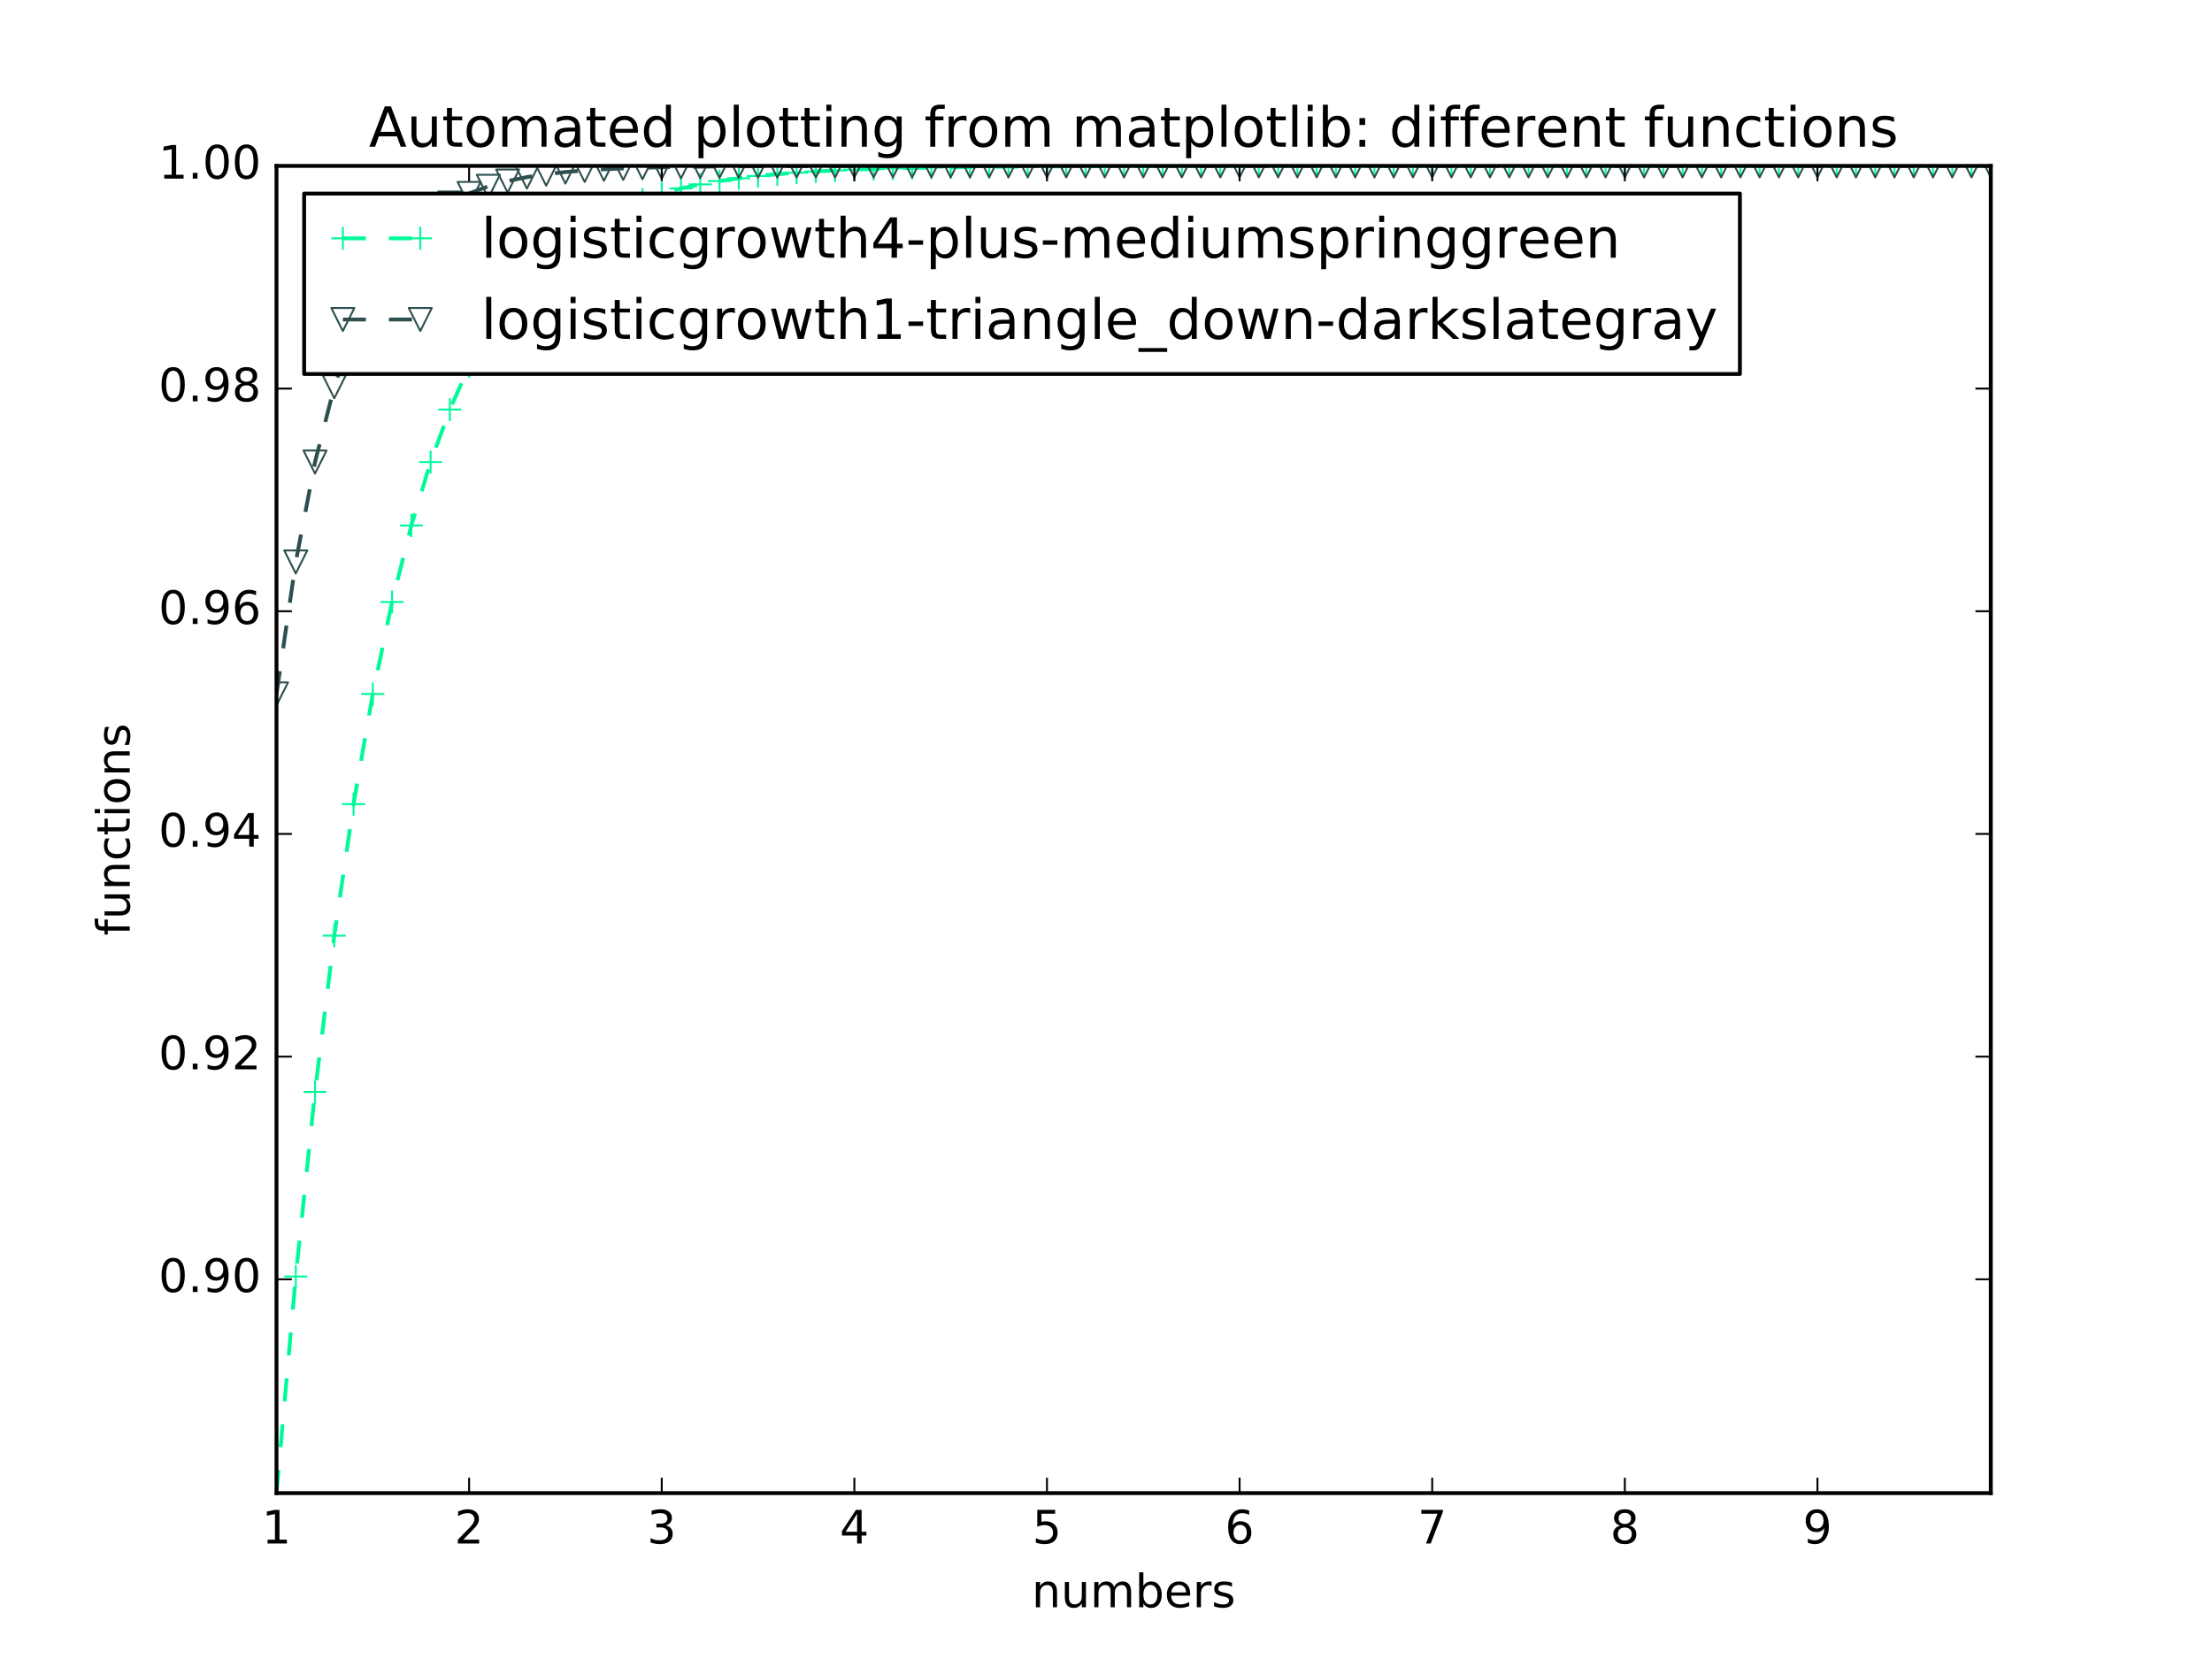 <?xml version="1.0" encoding="utf-8" standalone="no"?>
<!DOCTYPE svg PUBLIC "-//W3C//DTD SVG 1.1//EN"
  "http://www.w3.org/Graphics/SVG/1.1/DTD/svg11.dtd">
<!-- Created with matplotlib (http://matplotlib.org/) -->
<svg height="432pt" version="1.1" viewBox="0 0 576 432" width="576pt" xmlns="http://www.w3.org/2000/svg" xmlns:xlink="http://www.w3.org/1999/xlink">
 <defs>
  <style type="text/css">
*{stroke-linecap:butt;stroke-linejoin:round;stroke-miterlimit:100000;}
  </style>
 </defs>
 <g id="figure_1">
  <g id="patch_1">
   <path d="M 0 432 
L 576 432 
L 576 0 
L 0 0 
z
" style="fill:#ffffff;"/>
  </g>
  <g id="axes_1">
   <g id="patch_2">
    <path d="M 72 388.8 
L 518.4 388.8 
L 518.4 43.2 
L 72 43.2 
z
" style="fill:#ffffff;"/>
   </g>
   <g id="line2d_1">
    <path clip-path="url(#p5577ecef4b)" d="M 72 388.8 
L 77.016 332.402 
L 82.031 284.339 
L 87.047 243.65 
L 92.063 209.398 
L 97.079 180.7 
L 102.094 156.752 
L 107.11 136.833 
L 112.126 120.312 
L 117.142 106.639 
L 122.157 95.347 
L 127.173 86.034 
L 132.189 78.363 
L 137.204 72.053 
L 142.22 66.865 
L 147.236 62.604 
L 152.252 59.106 
L 157.267 56.236 
L 162.283 53.882 
L 167.299 51.951 
L 172.315 50.369 
L 177.33 49.072 
L 182.346 48.009 
L 187.362 47.139 
L 192.378 46.426 
L 197.393 45.841 
L 202.409 45.363 
L 207.425 44.971 
L 212.44 44.65 
L 217.456 44.387 
L 222.472 44.172 
L 227.488 43.996 
L 232.503 43.852 
L 237.519 43.734 
L 242.535 43.637 
L 247.551 43.558 
L 252.566 43.493 
L 257.582 43.44 
L 262.598 43.396 
L 267.613 43.361 
L 272.629 43.332 
L 277.645 43.308 
L 282.661 43.288 
L 287.676 43.272 
L 292.692 43.259 
L 297.708 43.248 
L 302.724 43.24 
L 307.739 43.232 
L 312.755 43.227 
L 317.771 43.222 
L 322.787 43.218 
L 327.802 43.215 
L 332.818 43.212 
L 337.834 43.21 
L 342.849 43.208 
L 347.865 43.207 
L 352.881 43.205 
L 357.897 43.204 
L 362.912 43.204 
L 367.928 43.203 
L 372.944 43.202 
L 377.96 43.202 
L 382.975 43.202 
L 387.991 43.201 
L 393.007 43.201 
L 398.022 43.201 
L 403.038 43.201 
L 408.054 43.201 
L 413.07 43.2 
L 418.085 43.2 
L 423.101 43.2 
L 428.117 43.2 
L 433.133 43.2 
L 438.148 43.2 
L 443.164 43.2 
L 448.18 43.2 
L 453.196 43.2 
L 458.211 43.2 
L 463.227 43.2 
L 468.243 43.2 
L 473.258 43.2 
L 478.274 43.2 
L 483.29 43.2 
L 488.306 43.2 
L 493.321 43.2 
L 498.337 43.2 
L 503.353 43.2 
L 508.369 43.2 
L 513.384 43.2 
L 518.4 43.2 
" style="fill:none;stroke:#00fa9a;stroke-dasharray:6,6;stroke-dashoffset:0.0;"/>
    <defs>
     <path d="M -3 0 
L 3 0 
M 0 3 
L 0 -3 
" id="m815ae36c11" style="stroke:#00fa9a;stroke-width:0.5;"/>
    </defs>
    <g clip-path="url(#p5577ecef4b)">
     <use style="fill:none;stroke:#00fa9a;stroke-width:0.5;" x="72.0" xlink:href="#m815ae36c11" y="388.8"/>
     <use style="fill:none;stroke:#00fa9a;stroke-width:0.5;" x="77.016" xlink:href="#m815ae36c11" y="332.402"/>
     <use style="fill:none;stroke:#00fa9a;stroke-width:0.5;" x="82.031" xlink:href="#m815ae36c11" y="284.339"/>
     <use style="fill:none;stroke:#00fa9a;stroke-width:0.5;" x="87.047" xlink:href="#m815ae36c11" y="243.65"/>
     <use style="fill:none;stroke:#00fa9a;stroke-width:0.5;" x="92.063" xlink:href="#m815ae36c11" y="209.398"/>
     <use style="fill:none;stroke:#00fa9a;stroke-width:0.5;" x="97.079" xlink:href="#m815ae36c11" y="180.7"/>
     <use style="fill:none;stroke:#00fa9a;stroke-width:0.5;" x="102.094" xlink:href="#m815ae36c11" y="156.752"/>
     <use style="fill:none;stroke:#00fa9a;stroke-width:0.5;" x="107.11" xlink:href="#m815ae36c11" y="136.833"/>
     <use style="fill:none;stroke:#00fa9a;stroke-width:0.5;" x="112.126" xlink:href="#m815ae36c11" y="120.312"/>
     <use style="fill:none;stroke:#00fa9a;stroke-width:0.5;" x="117.142" xlink:href="#m815ae36c11" y="106.639"/>
     <use style="fill:none;stroke:#00fa9a;stroke-width:0.5;" x="122.157" xlink:href="#m815ae36c11" y="95.347"/>
     <use style="fill:none;stroke:#00fa9a;stroke-width:0.5;" x="127.173" xlink:href="#m815ae36c11" y="86.034"/>
     <use style="fill:none;stroke:#00fa9a;stroke-width:0.5;" x="132.189" xlink:href="#m815ae36c11" y="78.363"/>
     <use style="fill:none;stroke:#00fa9a;stroke-width:0.5;" x="137.204" xlink:href="#m815ae36c11" y="72.053"/>
     <use style="fill:none;stroke:#00fa9a;stroke-width:0.5;" x="142.22" xlink:href="#m815ae36c11" y="66.865"/>
     <use style="fill:none;stroke:#00fa9a;stroke-width:0.5;" x="147.236" xlink:href="#m815ae36c11" y="62.604"/>
     <use style="fill:none;stroke:#00fa9a;stroke-width:0.5;" x="152.252" xlink:href="#m815ae36c11" y="59.106"/>
     <use style="fill:none;stroke:#00fa9a;stroke-width:0.5;" x="157.267" xlink:href="#m815ae36c11" y="56.236"/>
     <use style="fill:none;stroke:#00fa9a;stroke-width:0.5;" x="162.283" xlink:href="#m815ae36c11" y="53.882"/>
     <use style="fill:none;stroke:#00fa9a;stroke-width:0.5;" x="167.299" xlink:href="#m815ae36c11" y="51.951"/>
     <use style="fill:none;stroke:#00fa9a;stroke-width:0.5;" x="172.315" xlink:href="#m815ae36c11" y="50.369"/>
     <use style="fill:none;stroke:#00fa9a;stroke-width:0.5;" x="177.33" xlink:href="#m815ae36c11" y="49.072"/>
     <use style="fill:none;stroke:#00fa9a;stroke-width:0.5;" x="182.346" xlink:href="#m815ae36c11" y="48.009"/>
     <use style="fill:none;stroke:#00fa9a;stroke-width:0.5;" x="187.362" xlink:href="#m815ae36c11" y="47.139"/>
     <use style="fill:none;stroke:#00fa9a;stroke-width:0.5;" x="192.378" xlink:href="#m815ae36c11" y="46.426"/>
     <use style="fill:none;stroke:#00fa9a;stroke-width:0.5;" x="197.393" xlink:href="#m815ae36c11" y="45.841"/>
     <use style="fill:none;stroke:#00fa9a;stroke-width:0.5;" x="202.409" xlink:href="#m815ae36c11" y="45.363"/>
     <use style="fill:none;stroke:#00fa9a;stroke-width:0.5;" x="207.425" xlink:href="#m815ae36c11" y="44.971"/>
     <use style="fill:none;stroke:#00fa9a;stroke-width:0.5;" x="212.44" xlink:href="#m815ae36c11" y="44.65"/>
     <use style="fill:none;stroke:#00fa9a;stroke-width:0.5;" x="217.456" xlink:href="#m815ae36c11" y="44.387"/>
     <use style="fill:none;stroke:#00fa9a;stroke-width:0.5;" x="222.472" xlink:href="#m815ae36c11" y="44.172"/>
     <use style="fill:none;stroke:#00fa9a;stroke-width:0.5;" x="227.488" xlink:href="#m815ae36c11" y="43.996"/>
     <use style="fill:none;stroke:#00fa9a;stroke-width:0.5;" x="232.503" xlink:href="#m815ae36c11" y="43.852"/>
     <use style="fill:none;stroke:#00fa9a;stroke-width:0.5;" x="237.519" xlink:href="#m815ae36c11" y="43.734"/>
     <use style="fill:none;stroke:#00fa9a;stroke-width:0.5;" x="242.535" xlink:href="#m815ae36c11" y="43.637"/>
     <use style="fill:none;stroke:#00fa9a;stroke-width:0.5;" x="247.551" xlink:href="#m815ae36c11" y="43.558"/>
     <use style="fill:none;stroke:#00fa9a;stroke-width:0.5;" x="252.566" xlink:href="#m815ae36c11" y="43.493"/>
     <use style="fill:none;stroke:#00fa9a;stroke-width:0.5;" x="257.582" xlink:href="#m815ae36c11" y="43.44"/>
     <use style="fill:none;stroke:#00fa9a;stroke-width:0.5;" x="262.598" xlink:href="#m815ae36c11" y="43.396"/>
     <use style="fill:none;stroke:#00fa9a;stroke-width:0.5;" x="267.613" xlink:href="#m815ae36c11" y="43.361"/>
     <use style="fill:none;stroke:#00fa9a;stroke-width:0.5;" x="272.629" xlink:href="#m815ae36c11" y="43.332"/>
     <use style="fill:none;stroke:#00fa9a;stroke-width:0.5;" x="277.645" xlink:href="#m815ae36c11" y="43.308"/>
     <use style="fill:none;stroke:#00fa9a;stroke-width:0.5;" x="282.661" xlink:href="#m815ae36c11" y="43.288"/>
     <use style="fill:none;stroke:#00fa9a;stroke-width:0.5;" x="287.676" xlink:href="#m815ae36c11" y="43.272"/>
     <use style="fill:none;stroke:#00fa9a;stroke-width:0.5;" x="292.692" xlink:href="#m815ae36c11" y="43.259"/>
     <use style="fill:none;stroke:#00fa9a;stroke-width:0.5;" x="297.708" xlink:href="#m815ae36c11" y="43.248"/>
     <use style="fill:none;stroke:#00fa9a;stroke-width:0.5;" x="302.724" xlink:href="#m815ae36c11" y="43.24"/>
     <use style="fill:none;stroke:#00fa9a;stroke-width:0.5;" x="307.739" xlink:href="#m815ae36c11" y="43.232"/>
     <use style="fill:none;stroke:#00fa9a;stroke-width:0.5;" x="312.755" xlink:href="#m815ae36c11" y="43.227"/>
     <use style="fill:none;stroke:#00fa9a;stroke-width:0.5;" x="317.771" xlink:href="#m815ae36c11" y="43.222"/>
     <use style="fill:none;stroke:#00fa9a;stroke-width:0.5;" x="322.787" xlink:href="#m815ae36c11" y="43.218"/>
     <use style="fill:none;stroke:#00fa9a;stroke-width:0.5;" x="327.802" xlink:href="#m815ae36c11" y="43.215"/>
     <use style="fill:none;stroke:#00fa9a;stroke-width:0.5;" x="332.818" xlink:href="#m815ae36c11" y="43.212"/>
     <use style="fill:none;stroke:#00fa9a;stroke-width:0.5;" x="337.834" xlink:href="#m815ae36c11" y="43.21"/>
     <use style="fill:none;stroke:#00fa9a;stroke-width:0.5;" x="342.849" xlink:href="#m815ae36c11" y="43.208"/>
     <use style="fill:none;stroke:#00fa9a;stroke-width:0.5;" x="347.865" xlink:href="#m815ae36c11" y="43.207"/>
     <use style="fill:none;stroke:#00fa9a;stroke-width:0.5;" x="352.881" xlink:href="#m815ae36c11" y="43.205"/>
     <use style="fill:none;stroke:#00fa9a;stroke-width:0.5;" x="357.897" xlink:href="#m815ae36c11" y="43.204"/>
     <use style="fill:none;stroke:#00fa9a;stroke-width:0.5;" x="362.912" xlink:href="#m815ae36c11" y="43.204"/>
     <use style="fill:none;stroke:#00fa9a;stroke-width:0.5;" x="367.928" xlink:href="#m815ae36c11" y="43.203"/>
     <use style="fill:none;stroke:#00fa9a;stroke-width:0.5;" x="372.944" xlink:href="#m815ae36c11" y="43.202"/>
     <use style="fill:none;stroke:#00fa9a;stroke-width:0.5;" x="377.96" xlink:href="#m815ae36c11" y="43.202"/>
     <use style="fill:none;stroke:#00fa9a;stroke-width:0.5;" x="382.975" xlink:href="#m815ae36c11" y="43.202"/>
     <use style="fill:none;stroke:#00fa9a;stroke-width:0.5;" x="387.991" xlink:href="#m815ae36c11" y="43.201"/>
     <use style="fill:none;stroke:#00fa9a;stroke-width:0.5;" x="393.007" xlink:href="#m815ae36c11" y="43.201"/>
     <use style="fill:none;stroke:#00fa9a;stroke-width:0.5;" x="398.022" xlink:href="#m815ae36c11" y="43.201"/>
     <use style="fill:none;stroke:#00fa9a;stroke-width:0.5;" x="403.038" xlink:href="#m815ae36c11" y="43.201"/>
     <use style="fill:none;stroke:#00fa9a;stroke-width:0.5;" x="408.054" xlink:href="#m815ae36c11" y="43.201"/>
     <use style="fill:none;stroke:#00fa9a;stroke-width:0.5;" x="413.07" xlink:href="#m815ae36c11" y="43.2"/>
     <use style="fill:none;stroke:#00fa9a;stroke-width:0.5;" x="418.085" xlink:href="#m815ae36c11" y="43.2"/>
     <use style="fill:none;stroke:#00fa9a;stroke-width:0.5;" x="423.101" xlink:href="#m815ae36c11" y="43.2"/>
     <use style="fill:none;stroke:#00fa9a;stroke-width:0.5;" x="428.117" xlink:href="#m815ae36c11" y="43.2"/>
     <use style="fill:none;stroke:#00fa9a;stroke-width:0.5;" x="433.133" xlink:href="#m815ae36c11" y="43.2"/>
     <use style="fill:none;stroke:#00fa9a;stroke-width:0.5;" x="438.148" xlink:href="#m815ae36c11" y="43.2"/>
     <use style="fill:none;stroke:#00fa9a;stroke-width:0.5;" x="443.164" xlink:href="#m815ae36c11" y="43.2"/>
     <use style="fill:none;stroke:#00fa9a;stroke-width:0.5;" x="448.18" xlink:href="#m815ae36c11" y="43.2"/>
     <use style="fill:none;stroke:#00fa9a;stroke-width:0.5;" x="453.196" xlink:href="#m815ae36c11" y="43.2"/>
     <use style="fill:none;stroke:#00fa9a;stroke-width:0.5;" x="458.211" xlink:href="#m815ae36c11" y="43.2"/>
     <use style="fill:none;stroke:#00fa9a;stroke-width:0.5;" x="463.227" xlink:href="#m815ae36c11" y="43.2"/>
     <use style="fill:none;stroke:#00fa9a;stroke-width:0.5;" x="468.243" xlink:href="#m815ae36c11" y="43.2"/>
     <use style="fill:none;stroke:#00fa9a;stroke-width:0.5;" x="473.258" xlink:href="#m815ae36c11" y="43.2"/>
     <use style="fill:none;stroke:#00fa9a;stroke-width:0.5;" x="478.274" xlink:href="#m815ae36c11" y="43.2"/>
     <use style="fill:none;stroke:#00fa9a;stroke-width:0.5;" x="483.29" xlink:href="#m815ae36c11" y="43.2"/>
     <use style="fill:none;stroke:#00fa9a;stroke-width:0.5;" x="488.306" xlink:href="#m815ae36c11" y="43.2"/>
     <use style="fill:none;stroke:#00fa9a;stroke-width:0.5;" x="493.321" xlink:href="#m815ae36c11" y="43.2"/>
     <use style="fill:none;stroke:#00fa9a;stroke-width:0.5;" x="498.337" xlink:href="#m815ae36c11" y="43.2"/>
     <use style="fill:none;stroke:#00fa9a;stroke-width:0.5;" x="503.353" xlink:href="#m815ae36c11" y="43.2"/>
     <use style="fill:none;stroke:#00fa9a;stroke-width:0.5;" x="508.369" xlink:href="#m815ae36c11" y="43.2"/>
     <use style="fill:none;stroke:#00fa9a;stroke-width:0.5;" x="513.384" xlink:href="#m815ae36c11" y="43.2"/>
     <use style="fill:none;stroke:#00fa9a;stroke-width:0.5;" x="518.4" xlink:href="#m815ae36c11" y="43.2"/>
    </g>
   </g>
   <g id="line2d_2">
    <path clip-path="url(#p5577ecef4b)" d="M 72 180.7 
L 77.016 146.33 
L 82.031 120.312 
L 87.047 100.722 
L 92.063 86.034 
L 97.079 75.054 
L 102.094 66.865 
L 107.11 60.769 
L 112.126 56.236 
L 117.142 52.868 
L 122.157 50.369 
L 127.173 48.514 
L 132.189 47.139 
L 137.204 46.119 
L 142.22 45.363 
L 147.236 44.803 
L 152.252 44.387 
L 157.267 44.08 
L 162.283 43.852 
L 167.299 43.683 
L 172.315 43.558 
L 177.33 43.465 
L 182.346 43.396 
L 187.362 43.345 
L 192.378 43.308 
L 197.393 43.28 
L 202.409 43.259 
L 207.425 43.244 
L 212.44 43.232 
L 217.456 43.224 
L 222.472 43.218 
L 227.488 43.213 
L 232.503 43.21 
L 237.519 43.207 
L 242.535 43.205 
L 247.551 43.204 
L 252.566 43.203 
L 257.582 43.202 
L 262.598 43.202 
L 267.613 43.201 
L 272.629 43.201 
L 277.645 43.201 
L 282.661 43.2 
L 287.676 43.2 
L 292.692 43.2 
L 297.708 43.2 
L 302.724 43.2 
L 307.739 43.2 
L 312.755 43.2 
L 317.771 43.2 
L 322.787 43.2 
L 327.802 43.2 
L 332.818 43.2 
L 337.834 43.2 
L 342.849 43.2 
L 347.865 43.2 
L 352.881 43.2 
L 357.897 43.2 
L 362.912 43.2 
L 367.928 43.2 
L 372.944 43.2 
L 377.96 43.2 
L 382.975 43.2 
L 387.991 43.2 
L 393.007 43.2 
L 398.022 43.2 
L 403.038 43.2 
L 408.054 43.2 
L 413.07 43.2 
L 418.085 43.2 
L 423.101 43.2 
L 428.117 43.2 
L 433.133 43.2 
L 438.148 43.2 
L 443.164 43.2 
L 448.18 43.2 
L 453.196 43.2 
L 458.211 43.2 
L 463.227 43.2 
L 468.243 43.2 
L 473.258 43.2 
L 478.274 43.2 
L 483.29 43.2 
L 488.306 43.2 
L 493.321 43.2 
L 498.337 43.2 
L 503.353 43.2 
L 508.369 43.2 
L 513.384 43.2 
L 518.4 43.2 
" style="fill:none;stroke:#2f4f4f;stroke-dasharray:6,6;stroke-dashoffset:0.0;"/>
    <defs>
     <path d="M -0 3 
L 3 -3 
L -3 -3 
z
" id="mf648ca0884" style="stroke:#2f4f4f;stroke-linejoin:miter;stroke-width:0.5;"/>
    </defs>
    <g clip-path="url(#p5577ecef4b)">
     <use style="fill:none;stroke:#2f4f4f;stroke-linejoin:miter;stroke-width:0.5;" x="72.0" xlink:href="#mf648ca0884" y="180.7"/>
     <use style="fill:none;stroke:#2f4f4f;stroke-linejoin:miter;stroke-width:0.5;" x="77.016" xlink:href="#mf648ca0884" y="146.33"/>
     <use style="fill:none;stroke:#2f4f4f;stroke-linejoin:miter;stroke-width:0.5;" x="82.031" xlink:href="#mf648ca0884" y="120.312"/>
     <use style="fill:none;stroke:#2f4f4f;stroke-linejoin:miter;stroke-width:0.5;" x="87.047" xlink:href="#mf648ca0884" y="100.722"/>
     <use style="fill:none;stroke:#2f4f4f;stroke-linejoin:miter;stroke-width:0.5;" x="92.063" xlink:href="#mf648ca0884" y="86.034"/>
     <use style="fill:none;stroke:#2f4f4f;stroke-linejoin:miter;stroke-width:0.5;" x="97.079" xlink:href="#mf648ca0884" y="75.054"/>
     <use style="fill:none;stroke:#2f4f4f;stroke-linejoin:miter;stroke-width:0.5;" x="102.094" xlink:href="#mf648ca0884" y="66.865"/>
     <use style="fill:none;stroke:#2f4f4f;stroke-linejoin:miter;stroke-width:0.5;" x="107.11" xlink:href="#mf648ca0884" y="60.769"/>
     <use style="fill:none;stroke:#2f4f4f;stroke-linejoin:miter;stroke-width:0.5;" x="112.126" xlink:href="#mf648ca0884" y="56.236"/>
     <use style="fill:none;stroke:#2f4f4f;stroke-linejoin:miter;stroke-width:0.5;" x="117.142" xlink:href="#mf648ca0884" y="52.868"/>
     <use style="fill:none;stroke:#2f4f4f;stroke-linejoin:miter;stroke-width:0.5;" x="122.157" xlink:href="#mf648ca0884" y="50.369"/>
     <use style="fill:none;stroke:#2f4f4f;stroke-linejoin:miter;stroke-width:0.5;" x="127.173" xlink:href="#mf648ca0884" y="48.514"/>
     <use style="fill:none;stroke:#2f4f4f;stroke-linejoin:miter;stroke-width:0.5;" x="132.189" xlink:href="#mf648ca0884" y="47.139"/>
     <use style="fill:none;stroke:#2f4f4f;stroke-linejoin:miter;stroke-width:0.5;" x="137.204" xlink:href="#mf648ca0884" y="46.119"/>
     <use style="fill:none;stroke:#2f4f4f;stroke-linejoin:miter;stroke-width:0.5;" x="142.22" xlink:href="#mf648ca0884" y="45.363"/>
     <use style="fill:none;stroke:#2f4f4f;stroke-linejoin:miter;stroke-width:0.5;" x="147.236" xlink:href="#mf648ca0884" y="44.803"/>
     <use style="fill:none;stroke:#2f4f4f;stroke-linejoin:miter;stroke-width:0.5;" x="152.252" xlink:href="#mf648ca0884" y="44.387"/>
     <use style="fill:none;stroke:#2f4f4f;stroke-linejoin:miter;stroke-width:0.5;" x="157.267" xlink:href="#mf648ca0884" y="44.08"/>
     <use style="fill:none;stroke:#2f4f4f;stroke-linejoin:miter;stroke-width:0.5;" x="162.283" xlink:href="#mf648ca0884" y="43.852"/>
     <use style="fill:none;stroke:#2f4f4f;stroke-linejoin:miter;stroke-width:0.5;" x="167.299" xlink:href="#mf648ca0884" y="43.683"/>
     <use style="fill:none;stroke:#2f4f4f;stroke-linejoin:miter;stroke-width:0.5;" x="172.315" xlink:href="#mf648ca0884" y="43.558"/>
     <use style="fill:none;stroke:#2f4f4f;stroke-linejoin:miter;stroke-width:0.5;" x="177.33" xlink:href="#mf648ca0884" y="43.465"/>
     <use style="fill:none;stroke:#2f4f4f;stroke-linejoin:miter;stroke-width:0.5;" x="182.346" xlink:href="#mf648ca0884" y="43.396"/>
     <use style="fill:none;stroke:#2f4f4f;stroke-linejoin:miter;stroke-width:0.5;" x="187.362" xlink:href="#mf648ca0884" y="43.345"/>
     <use style="fill:none;stroke:#2f4f4f;stroke-linejoin:miter;stroke-width:0.5;" x="192.378" xlink:href="#mf648ca0884" y="43.308"/>
     <use style="fill:none;stroke:#2f4f4f;stroke-linejoin:miter;stroke-width:0.5;" x="197.393" xlink:href="#mf648ca0884" y="43.28"/>
     <use style="fill:none;stroke:#2f4f4f;stroke-linejoin:miter;stroke-width:0.5;" x="202.409" xlink:href="#mf648ca0884" y="43.259"/>
     <use style="fill:none;stroke:#2f4f4f;stroke-linejoin:miter;stroke-width:0.5;" x="207.425" xlink:href="#mf648ca0884" y="43.244"/>
     <use style="fill:none;stroke:#2f4f4f;stroke-linejoin:miter;stroke-width:0.5;" x="212.44" xlink:href="#mf648ca0884" y="43.232"/>
     <use style="fill:none;stroke:#2f4f4f;stroke-linejoin:miter;stroke-width:0.5;" x="217.456" xlink:href="#mf648ca0884" y="43.224"/>
     <use style="fill:none;stroke:#2f4f4f;stroke-linejoin:miter;stroke-width:0.5;" x="222.472" xlink:href="#mf648ca0884" y="43.218"/>
     <use style="fill:none;stroke:#2f4f4f;stroke-linejoin:miter;stroke-width:0.5;" x="227.488" xlink:href="#mf648ca0884" y="43.213"/>
     <use style="fill:none;stroke:#2f4f4f;stroke-linejoin:miter;stroke-width:0.5;" x="232.503" xlink:href="#mf648ca0884" y="43.21"/>
     <use style="fill:none;stroke:#2f4f4f;stroke-linejoin:miter;stroke-width:0.5;" x="237.519" xlink:href="#mf648ca0884" y="43.207"/>
     <use style="fill:none;stroke:#2f4f4f;stroke-linejoin:miter;stroke-width:0.5;" x="242.535" xlink:href="#mf648ca0884" y="43.205"/>
     <use style="fill:none;stroke:#2f4f4f;stroke-linejoin:miter;stroke-width:0.5;" x="247.551" xlink:href="#mf648ca0884" y="43.204"/>
     <use style="fill:none;stroke:#2f4f4f;stroke-linejoin:miter;stroke-width:0.5;" x="252.566" xlink:href="#mf648ca0884" y="43.203"/>
     <use style="fill:none;stroke:#2f4f4f;stroke-linejoin:miter;stroke-width:0.5;" x="257.582" xlink:href="#mf648ca0884" y="43.202"/>
     <use style="fill:none;stroke:#2f4f4f;stroke-linejoin:miter;stroke-width:0.5;" x="262.598" xlink:href="#mf648ca0884" y="43.202"/>
     <use style="fill:none;stroke:#2f4f4f;stroke-linejoin:miter;stroke-width:0.5;" x="267.613" xlink:href="#mf648ca0884" y="43.201"/>
     <use style="fill:none;stroke:#2f4f4f;stroke-linejoin:miter;stroke-width:0.5;" x="272.629" xlink:href="#mf648ca0884" y="43.201"/>
     <use style="fill:none;stroke:#2f4f4f;stroke-linejoin:miter;stroke-width:0.5;" x="277.645" xlink:href="#mf648ca0884" y="43.201"/>
     <use style="fill:none;stroke:#2f4f4f;stroke-linejoin:miter;stroke-width:0.5;" x="282.661" xlink:href="#mf648ca0884" y="43.2"/>
     <use style="fill:none;stroke:#2f4f4f;stroke-linejoin:miter;stroke-width:0.5;" x="287.676" xlink:href="#mf648ca0884" y="43.2"/>
     <use style="fill:none;stroke:#2f4f4f;stroke-linejoin:miter;stroke-width:0.5;" x="292.692" xlink:href="#mf648ca0884" y="43.2"/>
     <use style="fill:none;stroke:#2f4f4f;stroke-linejoin:miter;stroke-width:0.5;" x="297.708" xlink:href="#mf648ca0884" y="43.2"/>
     <use style="fill:none;stroke:#2f4f4f;stroke-linejoin:miter;stroke-width:0.5;" x="302.724" xlink:href="#mf648ca0884" y="43.2"/>
     <use style="fill:none;stroke:#2f4f4f;stroke-linejoin:miter;stroke-width:0.5;" x="307.739" xlink:href="#mf648ca0884" y="43.2"/>
     <use style="fill:none;stroke:#2f4f4f;stroke-linejoin:miter;stroke-width:0.5;" x="312.755" xlink:href="#mf648ca0884" y="43.2"/>
     <use style="fill:none;stroke:#2f4f4f;stroke-linejoin:miter;stroke-width:0.5;" x="317.771" xlink:href="#mf648ca0884" y="43.2"/>
     <use style="fill:none;stroke:#2f4f4f;stroke-linejoin:miter;stroke-width:0.5;" x="322.787" xlink:href="#mf648ca0884" y="43.2"/>
     <use style="fill:none;stroke:#2f4f4f;stroke-linejoin:miter;stroke-width:0.5;" x="327.802" xlink:href="#mf648ca0884" y="43.2"/>
     <use style="fill:none;stroke:#2f4f4f;stroke-linejoin:miter;stroke-width:0.5;" x="332.818" xlink:href="#mf648ca0884" y="43.2"/>
     <use style="fill:none;stroke:#2f4f4f;stroke-linejoin:miter;stroke-width:0.5;" x="337.834" xlink:href="#mf648ca0884" y="43.2"/>
     <use style="fill:none;stroke:#2f4f4f;stroke-linejoin:miter;stroke-width:0.5;" x="342.849" xlink:href="#mf648ca0884" y="43.2"/>
     <use style="fill:none;stroke:#2f4f4f;stroke-linejoin:miter;stroke-width:0.5;" x="347.865" xlink:href="#mf648ca0884" y="43.2"/>
     <use style="fill:none;stroke:#2f4f4f;stroke-linejoin:miter;stroke-width:0.5;" x="352.881" xlink:href="#mf648ca0884" y="43.2"/>
     <use style="fill:none;stroke:#2f4f4f;stroke-linejoin:miter;stroke-width:0.5;" x="357.897" xlink:href="#mf648ca0884" y="43.2"/>
     <use style="fill:none;stroke:#2f4f4f;stroke-linejoin:miter;stroke-width:0.5;" x="362.912" xlink:href="#mf648ca0884" y="43.2"/>
     <use style="fill:none;stroke:#2f4f4f;stroke-linejoin:miter;stroke-width:0.5;" x="367.928" xlink:href="#mf648ca0884" y="43.2"/>
     <use style="fill:none;stroke:#2f4f4f;stroke-linejoin:miter;stroke-width:0.5;" x="372.944" xlink:href="#mf648ca0884" y="43.2"/>
     <use style="fill:none;stroke:#2f4f4f;stroke-linejoin:miter;stroke-width:0.5;" x="377.96" xlink:href="#mf648ca0884" y="43.2"/>
     <use style="fill:none;stroke:#2f4f4f;stroke-linejoin:miter;stroke-width:0.5;" x="382.975" xlink:href="#mf648ca0884" y="43.2"/>
     <use style="fill:none;stroke:#2f4f4f;stroke-linejoin:miter;stroke-width:0.5;" x="387.991" xlink:href="#mf648ca0884" y="43.2"/>
     <use style="fill:none;stroke:#2f4f4f;stroke-linejoin:miter;stroke-width:0.5;" x="393.007" xlink:href="#mf648ca0884" y="43.2"/>
     <use style="fill:none;stroke:#2f4f4f;stroke-linejoin:miter;stroke-width:0.5;" x="398.022" xlink:href="#mf648ca0884" y="43.2"/>
     <use style="fill:none;stroke:#2f4f4f;stroke-linejoin:miter;stroke-width:0.5;" x="403.038" xlink:href="#mf648ca0884" y="43.2"/>
     <use style="fill:none;stroke:#2f4f4f;stroke-linejoin:miter;stroke-width:0.5;" x="408.054" xlink:href="#mf648ca0884" y="43.2"/>
     <use style="fill:none;stroke:#2f4f4f;stroke-linejoin:miter;stroke-width:0.5;" x="413.07" xlink:href="#mf648ca0884" y="43.2"/>
     <use style="fill:none;stroke:#2f4f4f;stroke-linejoin:miter;stroke-width:0.5;" x="418.085" xlink:href="#mf648ca0884" y="43.2"/>
     <use style="fill:none;stroke:#2f4f4f;stroke-linejoin:miter;stroke-width:0.5;" x="423.101" xlink:href="#mf648ca0884" y="43.2"/>
     <use style="fill:none;stroke:#2f4f4f;stroke-linejoin:miter;stroke-width:0.5;" x="428.117" xlink:href="#mf648ca0884" y="43.2"/>
     <use style="fill:none;stroke:#2f4f4f;stroke-linejoin:miter;stroke-width:0.5;" x="433.133" xlink:href="#mf648ca0884" y="43.2"/>
     <use style="fill:none;stroke:#2f4f4f;stroke-linejoin:miter;stroke-width:0.5;" x="438.148" xlink:href="#mf648ca0884" y="43.2"/>
     <use style="fill:none;stroke:#2f4f4f;stroke-linejoin:miter;stroke-width:0.5;" x="443.164" xlink:href="#mf648ca0884" y="43.2"/>
     <use style="fill:none;stroke:#2f4f4f;stroke-linejoin:miter;stroke-width:0.5;" x="448.18" xlink:href="#mf648ca0884" y="43.2"/>
     <use style="fill:none;stroke:#2f4f4f;stroke-linejoin:miter;stroke-width:0.5;" x="453.196" xlink:href="#mf648ca0884" y="43.2"/>
     <use style="fill:none;stroke:#2f4f4f;stroke-linejoin:miter;stroke-width:0.5;" x="458.211" xlink:href="#mf648ca0884" y="43.2"/>
     <use style="fill:none;stroke:#2f4f4f;stroke-linejoin:miter;stroke-width:0.5;" x="463.227" xlink:href="#mf648ca0884" y="43.2"/>
     <use style="fill:none;stroke:#2f4f4f;stroke-linejoin:miter;stroke-width:0.5;" x="468.243" xlink:href="#mf648ca0884" y="43.2"/>
     <use style="fill:none;stroke:#2f4f4f;stroke-linejoin:miter;stroke-width:0.5;" x="473.258" xlink:href="#mf648ca0884" y="43.2"/>
     <use style="fill:none;stroke:#2f4f4f;stroke-linejoin:miter;stroke-width:0.5;" x="478.274" xlink:href="#mf648ca0884" y="43.2"/>
     <use style="fill:none;stroke:#2f4f4f;stroke-linejoin:miter;stroke-width:0.5;" x="483.29" xlink:href="#mf648ca0884" y="43.2"/>
     <use style="fill:none;stroke:#2f4f4f;stroke-linejoin:miter;stroke-width:0.5;" x="488.306" xlink:href="#mf648ca0884" y="43.2"/>
     <use style="fill:none;stroke:#2f4f4f;stroke-linejoin:miter;stroke-width:0.5;" x="493.321" xlink:href="#mf648ca0884" y="43.2"/>
     <use style="fill:none;stroke:#2f4f4f;stroke-linejoin:miter;stroke-width:0.5;" x="498.337" xlink:href="#mf648ca0884" y="43.2"/>
     <use style="fill:none;stroke:#2f4f4f;stroke-linejoin:miter;stroke-width:0.5;" x="503.353" xlink:href="#mf648ca0884" y="43.2"/>
     <use style="fill:none;stroke:#2f4f4f;stroke-linejoin:miter;stroke-width:0.5;" x="508.369" xlink:href="#mf648ca0884" y="43.2"/>
     <use style="fill:none;stroke:#2f4f4f;stroke-linejoin:miter;stroke-width:0.5;" x="513.384" xlink:href="#mf648ca0884" y="43.2"/>
     <use style="fill:none;stroke:#2f4f4f;stroke-linejoin:miter;stroke-width:0.5;" x="518.4" xlink:href="#mf648ca0884" y="43.2"/>
    </g>
   </g>
   <g id="patch_3">
    <path d="M 72 43.2 
L 518.4 43.2 
" style="fill:none;stroke:#000000;stroke-linecap:square;stroke-linejoin:miter;"/>
   </g>
   <g id="patch_4">
    <path d="M 518.4 388.8 
L 518.4 43.2 
" style="fill:none;stroke:#000000;stroke-linecap:square;stroke-linejoin:miter;"/>
   </g>
   <g id="patch_5">
    <path d="M 72 388.8 
L 518.4 388.8 
" style="fill:none;stroke:#000000;stroke-linecap:square;stroke-linejoin:miter;"/>
   </g>
   <g id="patch_6">
    <path d="M 72 388.8 
L 72 43.2 
" style="fill:none;stroke:#000000;stroke-linecap:square;stroke-linejoin:miter;"/>
   </g>
   <g id="matplotlib.axis_1">
    <g id="xtick_1">
     <g id="line2d_3">
      <defs>
       <path d="M 0 0 
L 0 -4 
" id="mf49929081e" style="stroke:#000000;stroke-width:0.5;"/>
      </defs>
      <g>
       <use style="stroke:#000000;stroke-width:0.5;" x="72.0" xlink:href="#mf49929081e" y="388.8"/>
      </g>
     </g>
     <g id="line2d_4">
      <defs>
       <path d="M 0 0 
L 0 4 
" id="m0c17db60ef" style="stroke:#000000;stroke-width:0.5;"/>
      </defs>
      <g>
       <use style="stroke:#000000;stroke-width:0.5;" x="72.0" xlink:href="#m0c17db60ef" y="43.2"/>
      </g>
     </g>
     <g id="text_1">
      <!-- 1 -->
      <defs>
       <path d="M 12.406 8.297 
L 28.516 8.297 
L 28.516 63.922 
L 10.984 60.406 
L 10.984 69.391 
L 28.422 72.906 
L 38.281 72.906 
L 38.281 8.297 
L 54.391 8.297 
L 54.391 0 
L 12.406 0 
z
" id="BitstreamVeraSans-Roman-31"/>
      </defs>
      <g transform="translate(68.183 401.918)scale(0.12 -0.12)">
       <use xlink:href="#BitstreamVeraSans-Roman-31"/>
      </g>
     </g>
    </g>
    <g id="xtick_2">
     <g id="line2d_5">
      <g>
       <use style="stroke:#000000;stroke-width:0.5;" x="122.157" xlink:href="#mf49929081e" y="388.8"/>
      </g>
     </g>
     <g id="line2d_6">
      <g>
       <use style="stroke:#000000;stroke-width:0.5;" x="122.157" xlink:href="#m0c17db60ef" y="43.2"/>
      </g>
     </g>
     <g id="text_2">
      <!-- 2 -->
      <defs>
       <path d="M 19.188 8.297 
L 53.609 8.297 
L 53.609 0 
L 7.328 0 
L 7.328 8.297 
Q 12.938 14.109 22.625 23.891 
Q 32.328 33.688 34.812 36.531 
Q 39.547 41.844 41.422 45.531 
Q 43.312 49.219 43.312 52.781 
Q 43.312 58.594 39.234 62.25 
Q 35.156 65.922 28.609 65.922 
Q 23.969 65.922 18.812 64.312 
Q 13.672 62.703 7.812 59.422 
L 7.812 69.391 
Q 13.766 71.781 18.938 73 
Q 24.125 74.219 28.422 74.219 
Q 39.75 74.219 46.484 68.547 
Q 53.219 62.891 53.219 53.422 
Q 53.219 48.922 51.531 44.891 
Q 49.859 40.875 45.406 35.406 
Q 44.188 33.984 37.641 27.219 
Q 31.109 20.453 19.188 8.297 
" id="BitstreamVeraSans-Roman-32"/>
      </defs>
      <g transform="translate(118.34 401.918)scale(0.12 -0.12)">
       <use xlink:href="#BitstreamVeraSans-Roman-32"/>
      </g>
     </g>
    </g>
    <g id="xtick_3">
     <g id="line2d_7">
      <g>
       <use style="stroke:#000000;stroke-width:0.5;" x="172.315" xlink:href="#mf49929081e" y="388.8"/>
      </g>
     </g>
     <g id="line2d_8">
      <g>
       <use style="stroke:#000000;stroke-width:0.5;" x="172.315" xlink:href="#m0c17db60ef" y="43.2"/>
      </g>
     </g>
     <g id="text_3">
      <!-- 3 -->
      <defs>
       <path d="M 40.578 39.312 
Q 47.656 37.797 51.625 33 
Q 55.609 28.219 55.609 21.188 
Q 55.609 10.406 48.188 4.484 
Q 40.766 -1.422 27.094 -1.422 
Q 22.516 -1.422 17.656 -0.516 
Q 12.797 0.391 7.625 2.203 
L 7.625 11.719 
Q 11.719 9.328 16.594 8.109 
Q 21.484 6.891 26.812 6.891 
Q 36.078 6.891 40.938 10.547 
Q 45.797 14.203 45.797 21.188 
Q 45.797 27.641 41.281 31.266 
Q 36.766 34.906 28.719 34.906 
L 20.219 34.906 
L 20.219 43.016 
L 29.109 43.016 
Q 36.375 43.016 40.234 45.922 
Q 44.094 48.828 44.094 54.297 
Q 44.094 59.906 40.109 62.906 
Q 36.141 65.922 28.719 65.922 
Q 24.656 65.922 20.016 65.031 
Q 15.375 64.156 9.812 62.312 
L 9.812 71.094 
Q 15.438 72.656 20.344 73.438 
Q 25.25 74.219 29.594 74.219 
Q 40.828 74.219 47.359 69.109 
Q 53.906 64.016 53.906 55.328 
Q 53.906 49.266 50.438 45.094 
Q 46.969 40.922 40.578 39.312 
" id="BitstreamVeraSans-Roman-33"/>
      </defs>
      <g transform="translate(168.497 401.918)scale(0.12 -0.12)">
       <use xlink:href="#BitstreamVeraSans-Roman-33"/>
      </g>
     </g>
    </g>
    <g id="xtick_4">
     <g id="line2d_9">
      <g>
       <use style="stroke:#000000;stroke-width:0.5;" x="222.472" xlink:href="#mf49929081e" y="388.8"/>
      </g>
     </g>
     <g id="line2d_10">
      <g>
       <use style="stroke:#000000;stroke-width:0.5;" x="222.472" xlink:href="#m0c17db60ef" y="43.2"/>
      </g>
     </g>
     <g id="text_4">
      <!-- 4 -->
      <defs>
       <path d="M 37.797 64.312 
L 12.891 25.391 
L 37.797 25.391 
z
M 35.203 72.906 
L 47.609 72.906 
L 47.609 25.391 
L 58.016 25.391 
L 58.016 17.188 
L 47.609 17.188 
L 47.609 0 
L 37.797 0 
L 37.797 17.188 
L 4.891 17.188 
L 4.891 26.703 
z
" id="BitstreamVeraSans-Roman-34"/>
      </defs>
      <g transform="translate(218.654 401.918)scale(0.12 -0.12)">
       <use xlink:href="#BitstreamVeraSans-Roman-34"/>
      </g>
     </g>
    </g>
    <g id="xtick_5">
     <g id="line2d_11">
      <g>
       <use style="stroke:#000000;stroke-width:0.5;" x="272.629" xlink:href="#mf49929081e" y="388.8"/>
      </g>
     </g>
     <g id="line2d_12">
      <g>
       <use style="stroke:#000000;stroke-width:0.5;" x="272.629" xlink:href="#m0c17db60ef" y="43.2"/>
      </g>
     </g>
     <g id="text_5">
      <!-- 5 -->
      <defs>
       <path d="M 10.797 72.906 
L 49.516 72.906 
L 49.516 64.594 
L 19.828 64.594 
L 19.828 46.734 
Q 21.969 47.469 24.109 47.828 
Q 26.266 48.188 28.422 48.188 
Q 40.625 48.188 47.75 41.5 
Q 54.891 34.812 54.891 23.391 
Q 54.891 11.625 47.562 5.094 
Q 40.234 -1.422 26.906 -1.422 
Q 22.312 -1.422 17.547 -0.641 
Q 12.797 0.141 7.719 1.703 
L 7.719 11.625 
Q 12.109 9.234 16.797 8.062 
Q 21.484 6.891 26.703 6.891 
Q 35.156 6.891 40.078 11.328 
Q 45.016 15.766 45.016 23.391 
Q 45.016 31 40.078 35.438 
Q 35.156 39.891 26.703 39.891 
Q 22.75 39.891 18.812 39.016 
Q 14.891 38.141 10.797 36.281 
z
" id="BitstreamVeraSans-Roman-35"/>
      </defs>
      <g transform="translate(268.812 401.918)scale(0.12 -0.12)">
       <use xlink:href="#BitstreamVeraSans-Roman-35"/>
      </g>
     </g>
    </g>
    <g id="xtick_6">
     <g id="line2d_13">
      <g>
       <use style="stroke:#000000;stroke-width:0.5;" x="322.787" xlink:href="#mf49929081e" y="388.8"/>
      </g>
     </g>
     <g id="line2d_14">
      <g>
       <use style="stroke:#000000;stroke-width:0.5;" x="322.787" xlink:href="#m0c17db60ef" y="43.2"/>
      </g>
     </g>
     <g id="text_6">
      <!-- 6 -->
      <defs>
       <path d="M 33.016 40.375 
Q 26.375 40.375 22.484 35.828 
Q 18.609 31.297 18.609 23.391 
Q 18.609 15.531 22.484 10.953 
Q 26.375 6.391 33.016 6.391 
Q 39.656 6.391 43.531 10.953 
Q 47.406 15.531 47.406 23.391 
Q 47.406 31.297 43.531 35.828 
Q 39.656 40.375 33.016 40.375 
M 52.594 71.297 
L 52.594 62.312 
Q 48.875 64.062 45.094 64.984 
Q 41.312 65.922 37.594 65.922 
Q 27.828 65.922 22.672 59.328 
Q 17.531 52.734 16.797 39.406 
Q 19.672 43.656 24.016 45.922 
Q 28.375 48.188 33.594 48.188 
Q 44.578 48.188 50.953 41.516 
Q 57.328 34.859 57.328 23.391 
Q 57.328 12.156 50.688 5.359 
Q 44.047 -1.422 33.016 -1.422 
Q 20.359 -1.422 13.672 8.266 
Q 6.984 17.969 6.984 36.375 
Q 6.984 53.656 15.188 63.938 
Q 23.391 74.219 37.203 74.219 
Q 40.922 74.219 44.703 73.484 
Q 48.484 72.75 52.594 71.297 
" id="BitstreamVeraSans-Roman-36"/>
      </defs>
      <g transform="translate(318.969 401.918)scale(0.12 -0.12)">
       <use xlink:href="#BitstreamVeraSans-Roman-36"/>
      </g>
     </g>
    </g>
    <g id="xtick_7">
     <g id="line2d_15">
      <g>
       <use style="stroke:#000000;stroke-width:0.5;" x="372.944" xlink:href="#mf49929081e" y="388.8"/>
      </g>
     </g>
     <g id="line2d_16">
      <g>
       <use style="stroke:#000000;stroke-width:0.5;" x="372.944" xlink:href="#m0c17db60ef" y="43.2"/>
      </g>
     </g>
     <g id="text_7">
      <!-- 7 -->
      <defs>
       <path d="M 8.203 72.906 
L 55.078 72.906 
L 55.078 68.703 
L 28.609 0 
L 18.312 0 
L 43.219 64.594 
L 8.203 64.594 
z
" id="BitstreamVeraSans-Roman-37"/>
      </defs>
      <g transform="translate(369.126 401.918)scale(0.12 -0.12)">
       <use xlink:href="#BitstreamVeraSans-Roman-37"/>
      </g>
     </g>
    </g>
    <g id="xtick_8">
     <g id="line2d_17">
      <g>
       <use style="stroke:#000000;stroke-width:0.5;" x="423.101" xlink:href="#mf49929081e" y="388.8"/>
      </g>
     </g>
     <g id="line2d_18">
      <g>
       <use style="stroke:#000000;stroke-width:0.5;" x="423.101" xlink:href="#m0c17db60ef" y="43.2"/>
      </g>
     </g>
     <g id="text_8">
      <!-- 8 -->
      <defs>
       <path d="M 31.781 34.625 
Q 24.75 34.625 20.719 30.859 
Q 16.703 27.094 16.703 20.516 
Q 16.703 13.922 20.719 10.156 
Q 24.75 6.391 31.781 6.391 
Q 38.812 6.391 42.859 10.172 
Q 46.922 13.969 46.922 20.516 
Q 46.922 27.094 42.891 30.859 
Q 38.875 34.625 31.781 34.625 
M 21.922 38.812 
Q 15.578 40.375 12.031 44.719 
Q 8.5 49.078 8.5 55.328 
Q 8.5 64.062 14.719 69.141 
Q 20.953 74.219 31.781 74.219 
Q 42.672 74.219 48.875 69.141 
Q 55.078 64.062 55.078 55.328 
Q 55.078 49.078 51.531 44.719 
Q 48 40.375 41.703 38.812 
Q 48.828 37.156 52.797 32.312 
Q 56.781 27.484 56.781 20.516 
Q 56.781 9.906 50.312 4.234 
Q 43.844 -1.422 31.781 -1.422 
Q 19.734 -1.422 13.25 4.234 
Q 6.781 9.906 6.781 20.516 
Q 6.781 27.484 10.781 32.312 
Q 14.797 37.156 21.922 38.812 
M 18.312 54.391 
Q 18.312 48.734 21.844 45.562 
Q 25.391 42.391 31.781 42.391 
Q 38.141 42.391 41.719 45.562 
Q 45.312 48.734 45.312 54.391 
Q 45.312 60.062 41.719 63.234 
Q 38.141 66.406 31.781 66.406 
Q 25.391 66.406 21.844 63.234 
Q 18.312 60.062 18.312 54.391 
" id="BitstreamVeraSans-Roman-38"/>
      </defs>
      <g transform="translate(419.284 401.918)scale(0.12 -0.12)">
       <use xlink:href="#BitstreamVeraSans-Roman-38"/>
      </g>
     </g>
    </g>
    <g id="xtick_9">
     <g id="line2d_19">
      <g>
       <use style="stroke:#000000;stroke-width:0.5;" x="473.258" xlink:href="#mf49929081e" y="388.8"/>
      </g>
     </g>
     <g id="line2d_20">
      <g>
       <use style="stroke:#000000;stroke-width:0.5;" x="473.258" xlink:href="#m0c17db60ef" y="43.2"/>
      </g>
     </g>
     <g id="text_9">
      <!-- 9 -->
      <defs>
       <path d="M 10.984 1.516 
L 10.984 10.5 
Q 14.703 8.734 18.5 7.812 
Q 22.312 6.891 25.984 6.891 
Q 35.75 6.891 40.891 13.453 
Q 46.047 20.016 46.781 33.406 
Q 43.953 29.203 39.594 26.953 
Q 35.25 24.703 29.984 24.703 
Q 19.047 24.703 12.672 31.312 
Q 6.297 37.938 6.297 49.422 
Q 6.297 60.641 12.938 67.422 
Q 19.578 74.219 30.609 74.219 
Q 43.266 74.219 49.922 64.516 
Q 56.594 54.828 56.594 36.375 
Q 56.594 19.141 48.406 8.859 
Q 40.234 -1.422 26.422 -1.422 
Q 22.703 -1.422 18.891 -0.688 
Q 15.094 0.047 10.984 1.516 
M 30.609 32.422 
Q 37.25 32.422 41.125 36.953 
Q 45.016 41.5 45.016 49.422 
Q 45.016 57.281 41.125 61.844 
Q 37.25 66.406 30.609 66.406 
Q 23.969 66.406 20.094 61.844 
Q 16.219 57.281 16.219 49.422 
Q 16.219 41.5 20.094 36.953 
Q 23.969 32.422 30.609 32.422 
" id="BitstreamVeraSans-Roman-39"/>
      </defs>
      <g transform="translate(469.441 401.918)scale(0.12 -0.12)">
       <use xlink:href="#BitstreamVeraSans-Roman-39"/>
      </g>
     </g>
    </g>
    <g id="text_10">
     <!-- numbers -->
     <defs>
      <path d="M 54.891 33.016 
L 54.891 0 
L 45.906 0 
L 45.906 32.719 
Q 45.906 40.484 42.875 44.328 
Q 39.844 48.188 33.797 48.188 
Q 26.516 48.188 22.312 43.547 
Q 18.109 38.922 18.109 30.906 
L 18.109 0 
L 9.078 0 
L 9.078 54.688 
L 18.109 54.688 
L 18.109 46.188 
Q 21.344 51.125 25.703 53.562 
Q 30.078 56 35.797 56 
Q 45.219 56 50.047 50.172 
Q 54.891 44.344 54.891 33.016 
" id="BitstreamVeraSans-Roman-6e"/>
      <path d="M 52 44.188 
Q 55.375 50.25 60.062 53.125 
Q 64.75 56 71.094 56 
Q 79.641 56 84.281 50.016 
Q 88.922 44.047 88.922 33.016 
L 88.922 0 
L 79.891 0 
L 79.891 32.719 
Q 79.891 40.578 77.094 44.375 
Q 74.312 48.188 68.609 48.188 
Q 61.625 48.188 57.562 43.547 
Q 53.516 38.922 53.516 30.906 
L 53.516 0 
L 44.484 0 
L 44.484 32.719 
Q 44.484 40.625 41.703 44.406 
Q 38.922 48.188 33.109 48.188 
Q 26.219 48.188 22.156 43.531 
Q 18.109 38.875 18.109 30.906 
L 18.109 0 
L 9.078 0 
L 9.078 54.688 
L 18.109 54.688 
L 18.109 46.188 
Q 21.188 51.219 25.484 53.609 
Q 29.781 56 35.688 56 
Q 41.656 56 45.828 52.969 
Q 50 49.953 52 44.188 
" id="BitstreamVeraSans-Roman-6d"/>
      <path d="M 56.203 29.594 
L 56.203 25.203 
L 14.891 25.203 
Q 15.484 15.922 20.484 11.062 
Q 25.484 6.203 34.422 6.203 
Q 39.594 6.203 44.453 7.469 
Q 49.312 8.734 54.109 11.281 
L 54.109 2.781 
Q 49.266 0.734 44.188 -0.344 
Q 39.109 -1.422 33.891 -1.422 
Q 20.797 -1.422 13.156 6.188 
Q 5.516 13.812 5.516 26.812 
Q 5.516 40.234 12.766 48.109 
Q 20.016 56 32.328 56 
Q 43.359 56 49.781 48.891 
Q 56.203 41.797 56.203 29.594 
M 47.219 32.234 
Q 47.125 39.594 43.094 43.984 
Q 39.062 48.391 32.422 48.391 
Q 24.906 48.391 20.391 44.141 
Q 15.875 39.891 15.188 32.172 
z
" id="BitstreamVeraSans-Roman-65"/>
      <path d="M 8.5 21.578 
L 8.5 54.688 
L 17.484 54.688 
L 17.484 21.922 
Q 17.484 14.156 20.5 10.266 
Q 23.531 6.391 29.594 6.391 
Q 36.859 6.391 41.078 11.031 
Q 45.312 15.672 45.312 23.688 
L 45.312 54.688 
L 54.297 54.688 
L 54.297 0 
L 45.312 0 
L 45.312 8.406 
Q 42.047 3.422 37.719 1 
Q 33.406 -1.422 27.688 -1.422 
Q 18.266 -1.422 13.375 4.438 
Q 8.5 10.297 8.5 21.578 
" id="BitstreamVeraSans-Roman-75"/>
      <path d="M 41.109 46.297 
Q 39.594 47.172 37.812 47.578 
Q 36.031 48 33.891 48 
Q 26.266 48 22.188 43.047 
Q 18.109 38.094 18.109 28.812 
L 18.109 0 
L 9.078 0 
L 9.078 54.688 
L 18.109 54.688 
L 18.109 46.188 
Q 20.953 51.172 25.484 53.578 
Q 30.031 56 36.531 56 
Q 37.453 56 38.578 55.875 
Q 39.703 55.766 41.062 55.516 
z
" id="BitstreamVeraSans-Roman-72"/>
      <path d="M 44.281 53.078 
L 44.281 44.578 
Q 40.484 46.531 36.375 47.5 
Q 32.281 48.484 27.875 48.484 
Q 21.188 48.484 17.844 46.438 
Q 14.5 44.391 14.5 40.281 
Q 14.5 37.156 16.891 35.375 
Q 19.281 33.594 26.516 31.984 
L 29.594 31.297 
Q 39.156 29.25 43.188 25.516 
Q 47.219 21.781 47.219 15.094 
Q 47.219 7.469 41.188 3.016 
Q 35.156 -1.422 24.609 -1.422 
Q 20.219 -1.422 15.453 -0.562 
Q 10.688 0.297 5.422 2 
L 5.422 11.281 
Q 10.406 8.688 15.234 7.391 
Q 20.062 6.109 24.812 6.109 
Q 31.156 6.109 34.562 8.281 
Q 37.984 10.453 37.984 14.406 
Q 37.984 18.062 35.516 20.016 
Q 33.062 21.969 24.703 23.781 
L 21.578 24.516 
Q 13.234 26.266 9.516 29.906 
Q 5.812 33.547 5.812 39.891 
Q 5.812 47.609 11.281 51.797 
Q 16.75 56 26.812 56 
Q 31.781 56 36.172 55.266 
Q 40.578 54.547 44.281 53.078 
" id="BitstreamVeraSans-Roman-73"/>
      <path d="M 48.688 27.297 
Q 48.688 37.203 44.609 42.844 
Q 40.531 48.484 33.406 48.484 
Q 26.266 48.484 22.188 42.844 
Q 18.109 37.203 18.109 27.297 
Q 18.109 17.391 22.188 11.75 
Q 26.266 6.109 33.406 6.109 
Q 40.531 6.109 44.609 11.75 
Q 48.688 17.391 48.688 27.297 
M 18.109 46.391 
Q 20.953 51.266 25.266 53.625 
Q 29.594 56 35.594 56 
Q 45.562 56 51.781 48.094 
Q 58.016 40.188 58.016 27.297 
Q 58.016 14.406 51.781 6.484 
Q 45.562 -1.422 35.594 -1.422 
Q 29.594 -1.422 25.266 0.953 
Q 20.953 3.328 18.109 8.203 
L 18.109 0 
L 9.078 0 
L 9.078 75.984 
L 18.109 75.984 
z
" id="BitstreamVeraSans-Roman-62"/>
     </defs>
     <g transform="translate(268.658 418.532)scale(0.12 -0.12)">
      <use xlink:href="#BitstreamVeraSans-Roman-6e"/>
      <use x="63.379" xlink:href="#BitstreamVeraSans-Roman-75"/>
      <use x="126.758" xlink:href="#BitstreamVeraSans-Roman-6d"/>
      <use x="224.17" xlink:href="#BitstreamVeraSans-Roman-62"/>
      <use x="287.646" xlink:href="#BitstreamVeraSans-Roman-65"/>
      <use x="349.17" xlink:href="#BitstreamVeraSans-Roman-72"/>
      <use x="390.283" xlink:href="#BitstreamVeraSans-Roman-73"/>
     </g>
    </g>
   </g>
   <g id="matplotlib.axis_2">
    <g id="ytick_1">
     <g id="line2d_21">
      <defs>
       <path d="M 0 0 
L 4 0 
" id="mb4dd6272e7" style="stroke:#000000;stroke-width:0.5;"/>
      </defs>
      <g>
       <use style="stroke:#000000;stroke-width:0.5;" x="72.0" xlink:href="#mb4dd6272e7" y="333.126"/>
      </g>
     </g>
     <g id="line2d_22">
      <defs>
       <path d="M 0 0 
L -4 0 
" id="mce10e97a24" style="stroke:#000000;stroke-width:0.5;"/>
      </defs>
      <g>
       <use style="stroke:#000000;stroke-width:0.5;" x="518.4" xlink:href="#mce10e97a24" y="333.126"/>
      </g>
     </g>
     <g id="text_11">
      <!-- 0.90 -->
      <defs>
       <path d="M 31.781 66.406 
Q 24.172 66.406 20.328 58.906 
Q 16.5 51.422 16.5 36.375 
Q 16.5 21.391 20.328 13.891 
Q 24.172 6.391 31.781 6.391 
Q 39.453 6.391 43.281 13.891 
Q 47.125 21.391 47.125 36.375 
Q 47.125 51.422 43.281 58.906 
Q 39.453 66.406 31.781 66.406 
M 31.781 74.219 
Q 44.047 74.219 50.516 64.516 
Q 56.984 54.828 56.984 36.375 
Q 56.984 17.969 50.516 8.266 
Q 44.047 -1.422 31.781 -1.422 
Q 19.531 -1.422 13.062 8.266 
Q 6.594 17.969 6.594 36.375 
Q 6.594 54.828 13.062 64.516 
Q 19.531 74.219 31.781 74.219 
" id="BitstreamVeraSans-Roman-30"/>
       <path d="M 10.688 12.406 
L 21 12.406 
L 21 0 
L 10.688 0 
z
" id="BitstreamVeraSans-Roman-2e"/>
      </defs>
      <g transform="translate(41.281 336.437)scale(0.12 -0.12)">
       <use xlink:href="#BitstreamVeraSans-Roman-30"/>
       <use x="63.623" xlink:href="#BitstreamVeraSans-Roman-2e"/>
       <use x="95.41" xlink:href="#BitstreamVeraSans-Roman-39"/>
       <use x="159.033" xlink:href="#BitstreamVeraSans-Roman-30"/>
      </g>
     </g>
    </g>
    <g id="ytick_2">
     <g id="line2d_23">
      <g>
       <use style="stroke:#000000;stroke-width:0.5;" x="72.0" xlink:href="#mb4dd6272e7" y="275.141"/>
      </g>
     </g>
     <g id="line2d_24">
      <g>
       <use style="stroke:#000000;stroke-width:0.5;" x="518.4" xlink:href="#mce10e97a24" y="275.141"/>
      </g>
     </g>
     <g id="text_12">
      <!-- 0.92 -->
      <g transform="translate(41.281 278.452)scale(0.12 -0.12)">
       <use xlink:href="#BitstreamVeraSans-Roman-30"/>
       <use x="63.623" xlink:href="#BitstreamVeraSans-Roman-2e"/>
       <use x="95.41" xlink:href="#BitstreamVeraSans-Roman-39"/>
       <use x="159.033" xlink:href="#BitstreamVeraSans-Roman-32"/>
      </g>
     </g>
    </g>
    <g id="ytick_3">
     <g id="line2d_25">
      <g>
       <use style="stroke:#000000;stroke-width:0.5;" x="72.0" xlink:href="#mb4dd6272e7" y="217.155"/>
      </g>
     </g>
     <g id="line2d_26">
      <g>
       <use style="stroke:#000000;stroke-width:0.5;" x="518.4" xlink:href="#mce10e97a24" y="217.155"/>
      </g>
     </g>
     <g id="text_13">
      <!-- 0.94 -->
      <g transform="translate(41.281 220.467)scale(0.12 -0.12)">
       <use xlink:href="#BitstreamVeraSans-Roman-30"/>
       <use x="63.623" xlink:href="#BitstreamVeraSans-Roman-2e"/>
       <use x="95.41" xlink:href="#BitstreamVeraSans-Roman-39"/>
       <use x="159.033" xlink:href="#BitstreamVeraSans-Roman-34"/>
      </g>
     </g>
    </g>
    <g id="ytick_4">
     <g id="line2d_27">
      <g>
       <use style="stroke:#000000;stroke-width:0.5;" x="72.0" xlink:href="#mb4dd6272e7" y="159.17"/>
      </g>
     </g>
     <g id="line2d_28">
      <g>
       <use style="stroke:#000000;stroke-width:0.5;" x="518.4" xlink:href="#mce10e97a24" y="159.17"/>
      </g>
     </g>
     <g id="text_14">
      <!-- 0.96 -->
      <g transform="translate(41.281 162.482)scale(0.12 -0.12)">
       <use xlink:href="#BitstreamVeraSans-Roman-30"/>
       <use x="63.623" xlink:href="#BitstreamVeraSans-Roman-2e"/>
       <use x="95.41" xlink:href="#BitstreamVeraSans-Roman-39"/>
       <use x="159.033" xlink:href="#BitstreamVeraSans-Roman-36"/>
      </g>
     </g>
    </g>
    <g id="ytick_5">
     <g id="line2d_29">
      <g>
       <use style="stroke:#000000;stroke-width:0.5;" x="72.0" xlink:href="#mb4dd6272e7" y="101.185"/>
      </g>
     </g>
     <g id="line2d_30">
      <g>
       <use style="stroke:#000000;stroke-width:0.5;" x="518.4" xlink:href="#mce10e97a24" y="101.185"/>
      </g>
     </g>
     <g id="text_15">
      <!-- 0.98 -->
      <g transform="translate(41.281 104.496)scale(0.12 -0.12)">
       <use xlink:href="#BitstreamVeraSans-Roman-30"/>
       <use x="63.623" xlink:href="#BitstreamVeraSans-Roman-2e"/>
       <use x="95.41" xlink:href="#BitstreamVeraSans-Roman-39"/>
       <use x="159.033" xlink:href="#BitstreamVeraSans-Roman-38"/>
      </g>
     </g>
    </g>
    <g id="ytick_6">
     <g id="text_16">
      <!-- 1.00 -->
      <g transform="translate(41.281 46.511)scale(0.12 -0.12)">
       <use xlink:href="#BitstreamVeraSans-Roman-31"/>
       <use x="63.623" xlink:href="#BitstreamVeraSans-Roman-2e"/>
       <use x="95.41" xlink:href="#BitstreamVeraSans-Roman-30"/>
       <use x="159.033" xlink:href="#BitstreamVeraSans-Roman-30"/>
      </g>
     </g>
    </g>
    <g id="text_17">
     <!-- functions -->
     <defs>
      <path d="M 18.312 70.219 
L 18.312 54.688 
L 36.812 54.688 
L 36.812 47.703 
L 18.312 47.703 
L 18.312 18.016 
Q 18.312 11.328 20.141 9.422 
Q 21.969 7.516 27.594 7.516 
L 36.812 7.516 
L 36.812 0 
L 27.594 0 
Q 17.188 0 13.234 3.875 
Q 9.281 7.766 9.281 18.016 
L 9.281 47.703 
L 2.688 47.703 
L 2.688 54.688 
L 9.281 54.688 
L 9.281 70.219 
z
" id="BitstreamVeraSans-Roman-74"/>
      <path d="M 37.109 75.984 
L 37.109 68.5 
L 28.516 68.5 
Q 23.688 68.5 21.797 66.547 
Q 19.922 64.594 19.922 59.516 
L 19.922 54.688 
L 34.719 54.688 
L 34.719 47.703 
L 19.922 47.703 
L 19.922 0 
L 10.891 0 
L 10.891 47.703 
L 2.297 47.703 
L 2.297 54.688 
L 10.891 54.688 
L 10.891 58.5 
Q 10.891 67.625 15.141 71.797 
Q 19.391 75.984 28.609 75.984 
z
" id="BitstreamVeraSans-Roman-66"/>
      <path d="M 9.422 54.688 
L 18.406 54.688 
L 18.406 0 
L 9.422 0 
z
M 9.422 75.984 
L 18.406 75.984 
L 18.406 64.594 
L 9.422 64.594 
z
" id="BitstreamVeraSans-Roman-69"/>
      <path d="M 30.609 48.391 
Q 23.391 48.391 19.188 42.75 
Q 14.984 37.109 14.984 27.297 
Q 14.984 17.484 19.156 11.844 
Q 23.344 6.203 30.609 6.203 
Q 37.797 6.203 41.984 11.859 
Q 46.188 17.531 46.188 27.297 
Q 46.188 37.016 41.984 42.703 
Q 37.797 48.391 30.609 48.391 
M 30.609 56 
Q 42.328 56 49.016 48.375 
Q 55.719 40.766 55.719 27.297 
Q 55.719 13.875 49.016 6.219 
Q 42.328 -1.422 30.609 -1.422 
Q 18.844 -1.422 12.172 6.219 
Q 5.516 13.875 5.516 27.297 
Q 5.516 40.766 12.172 48.375 
Q 18.844 56 30.609 56 
" id="BitstreamVeraSans-Roman-6f"/>
      <path d="M 48.781 52.594 
L 48.781 44.188 
Q 44.969 46.297 41.141 47.344 
Q 37.312 48.391 33.406 48.391 
Q 24.656 48.391 19.812 42.844 
Q 14.984 37.312 14.984 27.297 
Q 14.984 17.281 19.812 11.734 
Q 24.656 6.203 33.406 6.203 
Q 37.312 6.203 41.141 7.25 
Q 44.969 8.297 48.781 10.406 
L 48.781 2.094 
Q 45.016 0.344 40.984 -0.531 
Q 36.969 -1.422 32.422 -1.422 
Q 20.062 -1.422 12.781 6.344 
Q 5.516 14.109 5.516 27.297 
Q 5.516 40.672 12.859 48.328 
Q 20.219 56 33.016 56 
Q 37.156 56 41.109 55.141 
Q 45.062 54.297 48.781 52.594 
" id="BitstreamVeraSans-Roman-63"/>
     </defs>
     <g transform="translate(33.786 243.635)rotate(-90.0)scale(0.12 -0.12)">
      <use xlink:href="#BitstreamVeraSans-Roman-66"/>
      <use x="35.205" xlink:href="#BitstreamVeraSans-Roman-75"/>
      <use x="98.584" xlink:href="#BitstreamVeraSans-Roman-6e"/>
      <use x="161.963" xlink:href="#BitstreamVeraSans-Roman-63"/>
      <use x="216.943" xlink:href="#BitstreamVeraSans-Roman-74"/>
      <use x="256.152" xlink:href="#BitstreamVeraSans-Roman-69"/>
      <use x="283.936" xlink:href="#BitstreamVeraSans-Roman-6f"/>
      <use x="345.117" xlink:href="#BitstreamVeraSans-Roman-6e"/>
      <use x="408.496" xlink:href="#BitstreamVeraSans-Roman-73"/>
     </g>
    </g>
   </g>
   <g id="text_18">
    <!-- Automated plotting from matplotlib: different functions -->
    <defs>
     <path id="BitstreamVeraSans-Roman-20"/>
     <path d="M 9.422 75.984 
L 18.406 75.984 
L 18.406 0 
L 9.422 0 
z
" id="BitstreamVeraSans-Roman-6c"/>
     <path d="M 11.719 12.406 
L 22.016 12.406 
L 22.016 0 
L 11.719 0 
z
M 11.719 51.703 
L 22.016 51.703 
L 22.016 39.312 
L 11.719 39.312 
z
" id="BitstreamVeraSans-Roman-3a"/>
     <path d="M 34.188 63.188 
L 20.797 26.906 
L 47.609 26.906 
z
M 28.609 72.906 
L 39.797 72.906 
L 67.578 0 
L 57.328 0 
L 50.688 18.703 
L 17.828 18.703 
L 11.188 0 
L 0.781 0 
z
" id="BitstreamVeraSans-Roman-41"/>
     <path d="M 45.406 46.391 
L 45.406 75.984 
L 54.391 75.984 
L 54.391 0 
L 45.406 0 
L 45.406 8.203 
Q 42.578 3.328 38.25 0.953 
Q 33.938 -1.422 27.875 -1.422 
Q 17.969 -1.422 11.734 6.484 
Q 5.516 14.406 5.516 27.297 
Q 5.516 40.188 11.734 48.094 
Q 17.969 56 27.875 56 
Q 33.938 56 38.25 53.625 
Q 42.578 51.266 45.406 46.391 
M 14.797 27.297 
Q 14.797 17.391 18.875 11.75 
Q 22.953 6.109 30.078 6.109 
Q 37.203 6.109 41.297 11.75 
Q 45.406 17.391 45.406 27.297 
Q 45.406 37.203 41.297 42.844 
Q 37.203 48.484 30.078 48.484 
Q 22.953 48.484 18.875 42.844 
Q 14.797 37.203 14.797 27.297 
" id="BitstreamVeraSans-Roman-64"/>
     <path d="M 45.406 27.984 
Q 45.406 37.75 41.375 43.109 
Q 37.359 48.484 30.078 48.484 
Q 22.859 48.484 18.828 43.109 
Q 14.797 37.75 14.797 27.984 
Q 14.797 18.266 18.828 12.891 
Q 22.859 7.516 30.078 7.516 
Q 37.359 7.516 41.375 12.891 
Q 45.406 18.266 45.406 27.984 
M 54.391 6.781 
Q 54.391 -7.172 48.188 -13.984 
Q 42 -20.797 29.203 -20.797 
Q 24.469 -20.797 20.266 -20.094 
Q 16.062 -19.391 12.109 -17.922 
L 12.109 -9.188 
Q 16.062 -11.328 19.922 -12.344 
Q 23.781 -13.375 27.781 -13.375 
Q 36.625 -13.375 41.016 -8.766 
Q 45.406 -4.156 45.406 5.172 
L 45.406 9.625 
Q 42.625 4.781 38.281 2.391 
Q 33.938 0 27.875 0 
Q 17.828 0 11.672 7.656 
Q 5.516 15.328 5.516 27.984 
Q 5.516 40.672 11.672 48.328 
Q 17.828 56 27.875 56 
Q 33.938 56 38.281 53.609 
Q 42.625 51.219 45.406 46.391 
L 45.406 54.688 
L 54.391 54.688 
z
" id="BitstreamVeraSans-Roman-67"/>
     <path d="M 34.281 27.484 
Q 23.391 27.484 19.188 25 
Q 14.984 22.516 14.984 16.5 
Q 14.984 11.719 18.141 8.906 
Q 21.297 6.109 26.703 6.109 
Q 34.188 6.109 38.703 11.406 
Q 43.219 16.703 43.219 25.484 
L 43.219 27.484 
z
M 52.203 31.203 
L 52.203 0 
L 43.219 0 
L 43.219 8.297 
Q 40.141 3.328 35.547 0.953 
Q 30.953 -1.422 24.312 -1.422 
Q 15.922 -1.422 10.953 3.297 
Q 6 8.016 6 15.922 
Q 6 25.141 12.172 29.828 
Q 18.359 34.516 30.609 34.516 
L 43.219 34.516 
L 43.219 35.406 
Q 43.219 41.609 39.141 45 
Q 35.062 48.391 27.688 48.391 
Q 23 48.391 18.547 47.266 
Q 14.109 46.141 10.016 43.891 
L 10.016 52.203 
Q 14.938 54.109 19.578 55.047 
Q 24.219 56 28.609 56 
Q 40.484 56 46.344 49.844 
Q 52.203 43.703 52.203 31.203 
" id="BitstreamVeraSans-Roman-61"/>
     <path d="M 18.109 8.203 
L 18.109 -20.797 
L 9.078 -20.797 
L 9.078 54.688 
L 18.109 54.688 
L 18.109 46.391 
Q 20.953 51.266 25.266 53.625 
Q 29.594 56 35.594 56 
Q 45.562 56 51.781 48.094 
Q 58.016 40.188 58.016 27.297 
Q 58.016 14.406 51.781 6.484 
Q 45.562 -1.422 35.594 -1.422 
Q 29.594 -1.422 25.266 0.953 
Q 20.953 3.328 18.109 8.203 
M 48.688 27.297 
Q 48.688 37.203 44.609 42.844 
Q 40.531 48.484 33.406 48.484 
Q 26.266 48.484 22.188 42.844 
Q 18.109 37.203 18.109 27.297 
Q 18.109 17.391 22.188 11.75 
Q 26.266 6.109 33.406 6.109 
Q 40.531 6.109 44.609 11.75 
Q 48.688 17.391 48.688 27.297 
" id="BitstreamVeraSans-Roman-70"/>
    </defs>
    <g transform="translate(96.076 38.2)scale(0.144 -0.144)">
     <use xlink:href="#BitstreamVeraSans-Roman-41"/>
     <use x="68.408" xlink:href="#BitstreamVeraSans-Roman-75"/>
     <use x="131.787" xlink:href="#BitstreamVeraSans-Roman-74"/>
     <use x="170.996" xlink:href="#BitstreamVeraSans-Roman-6f"/>
     <use x="232.178" xlink:href="#BitstreamVeraSans-Roman-6d"/>
     <use x="329.59" xlink:href="#BitstreamVeraSans-Roman-61"/>
     <use x="390.869" xlink:href="#BitstreamVeraSans-Roman-74"/>
     <use x="430.078" xlink:href="#BitstreamVeraSans-Roman-65"/>
     <use x="491.602" xlink:href="#BitstreamVeraSans-Roman-64"/>
     <use x="555.078" xlink:href="#BitstreamVeraSans-Roman-20"/>
     <use x="586.865" xlink:href="#BitstreamVeraSans-Roman-70"/>
     <use x="650.342" xlink:href="#BitstreamVeraSans-Roman-6c"/>
     <use x="678.125" xlink:href="#BitstreamVeraSans-Roman-6f"/>
     <use x="739.307" xlink:href="#BitstreamVeraSans-Roman-74"/>
     <use x="778.516" xlink:href="#BitstreamVeraSans-Roman-74"/>
     <use x="817.725" xlink:href="#BitstreamVeraSans-Roman-69"/>
     <use x="845.508" xlink:href="#BitstreamVeraSans-Roman-6e"/>
     <use x="908.887" xlink:href="#BitstreamVeraSans-Roman-67"/>
     <use x="972.363" xlink:href="#BitstreamVeraSans-Roman-20"/>
     <use x="1004.15" xlink:href="#BitstreamVeraSans-Roman-66"/>
     <use x="1039.355" xlink:href="#BitstreamVeraSans-Roman-72"/>
     <use x="1080.438" xlink:href="#BitstreamVeraSans-Roman-6f"/>
     <use x="1141.619" xlink:href="#BitstreamVeraSans-Roman-6d"/>
     <use x="1239.031" xlink:href="#BitstreamVeraSans-Roman-20"/>
     <use x="1270.818" xlink:href="#BitstreamVeraSans-Roman-6d"/>
     <use x="1368.23" xlink:href="#BitstreamVeraSans-Roman-61"/>
     <use x="1429.51" xlink:href="#BitstreamVeraSans-Roman-74"/>
     <use x="1468.719" xlink:href="#BitstreamVeraSans-Roman-70"/>
     <use x="1532.195" xlink:href="#BitstreamVeraSans-Roman-6c"/>
     <use x="1559.979" xlink:href="#BitstreamVeraSans-Roman-6f"/>
     <use x="1621.16" xlink:href="#BitstreamVeraSans-Roman-74"/>
     <use x="1660.369" xlink:href="#BitstreamVeraSans-Roman-6c"/>
     <use x="1688.152" xlink:href="#BitstreamVeraSans-Roman-69"/>
     <use x="1715.936" xlink:href="#BitstreamVeraSans-Roman-62"/>
     <use x="1779.412" xlink:href="#BitstreamVeraSans-Roman-3a"/>
     <use x="1813.104" xlink:href="#BitstreamVeraSans-Roman-20"/>
     <use x="1844.891" xlink:href="#BitstreamVeraSans-Roman-64"/>
     <use x="1908.367" xlink:href="#BitstreamVeraSans-Roman-69"/>
     <use x="1936.15" xlink:href="#BitstreamVeraSans-Roman-66"/>
     <use x="1971.355" xlink:href="#BitstreamVeraSans-Roman-66"/>
     <use x="2006.561" xlink:href="#BitstreamVeraSans-Roman-65"/>
     <use x="2068.084" xlink:href="#BitstreamVeraSans-Roman-72"/>
     <use x="2109.166" xlink:href="#BitstreamVeraSans-Roman-65"/>
     <use x="2170.689" xlink:href="#BitstreamVeraSans-Roman-6e"/>
     <use x="2234.068" xlink:href="#BitstreamVeraSans-Roman-74"/>
     <use x="2273.277" xlink:href="#BitstreamVeraSans-Roman-20"/>
     <use x="2305.064" xlink:href="#BitstreamVeraSans-Roman-66"/>
     <use x="2340.27" xlink:href="#BitstreamVeraSans-Roman-75"/>
     <use x="2403.648" xlink:href="#BitstreamVeraSans-Roman-6e"/>
     <use x="2467.027" xlink:href="#BitstreamVeraSans-Roman-63"/>
     <use x="2522.008" xlink:href="#BitstreamVeraSans-Roman-74"/>
     <use x="2561.217" xlink:href="#BitstreamVeraSans-Roman-69"/>
     <use x="2589.0" xlink:href="#BitstreamVeraSans-Roman-6f"/>
     <use x="2650.182" xlink:href="#BitstreamVeraSans-Roman-6e"/>
     <use x="2713.561" xlink:href="#BitstreamVeraSans-Roman-73"/>
    </g>
   </g>
   <g id="legend_1">
    <g id="patch_7">
     <path d="M 79.2 97.394 
L 453.067 97.394 
L 453.067 50.4 
L 79.2 50.4 
z
" style="fill:#ffffff;stroke:#000000;stroke-linejoin:miter;"/>
    </g>
    <g id="line2d_31">
     <path d="M 89.28 62.062 
L 109.44 62.062 
" style="fill:none;stroke:#00fa9a;stroke-dasharray:6,6;stroke-dashoffset:0.0;"/>
    </g>
    <g id="line2d_32">
     <g>
      <use style="fill:none;stroke:#00fa9a;stroke-width:0.5;" x="89.28" xlink:href="#m815ae36c11" y="62.062"/>
      <use style="fill:none;stroke:#00fa9a;stroke-width:0.5;" x="109.44" xlink:href="#m815ae36c11" y="62.062"/>
     </g>
    </g>
    <g id="text_19">
     <!-- logisticgrowth4-plus-mediumspringgreen -->
     <defs>
      <path d="M 4.203 54.688 
L 13.188 54.688 
L 24.422 12.016 
L 35.594 54.688 
L 46.188 54.688 
L 57.422 12.016 
L 68.609 54.688 
L 77.594 54.688 
L 63.281 0 
L 52.688 0 
L 40.922 44.828 
L 29.109 0 
L 18.5 0 
z
" id="BitstreamVeraSans-Roman-77"/>
      <path d="M 54.891 33.016 
L 54.891 0 
L 45.906 0 
L 45.906 32.719 
Q 45.906 40.484 42.875 44.328 
Q 39.844 48.188 33.797 48.188 
Q 26.516 48.188 22.312 43.547 
Q 18.109 38.922 18.109 30.906 
L 18.109 0 
L 9.078 0 
L 9.078 75.984 
L 18.109 75.984 
L 18.109 46.188 
Q 21.344 51.125 25.703 53.562 
Q 30.078 56 35.797 56 
Q 45.219 56 50.047 50.172 
Q 54.891 44.344 54.891 33.016 
" id="BitstreamVeraSans-Roman-68"/>
      <path d="M 4.891 31.391 
L 31.203 31.391 
L 31.203 23.391 
L 4.891 23.391 
z
" id="BitstreamVeraSans-Roman-2d"/>
     </defs>
     <g transform="translate(125.28 67.102)scale(0.144 -0.144)">
      <use xlink:href="#BitstreamVeraSans-Roman-6c"/>
      <use x="27.783" xlink:href="#BitstreamVeraSans-Roman-6f"/>
      <use x="88.965" xlink:href="#BitstreamVeraSans-Roman-67"/>
      <use x="152.441" xlink:href="#BitstreamVeraSans-Roman-69"/>
      <use x="180.225" xlink:href="#BitstreamVeraSans-Roman-73"/>
      <use x="232.324" xlink:href="#BitstreamVeraSans-Roman-74"/>
      <use x="271.533" xlink:href="#BitstreamVeraSans-Roman-69"/>
      <use x="299.316" xlink:href="#BitstreamVeraSans-Roman-63"/>
      <use x="354.297" xlink:href="#BitstreamVeraSans-Roman-67"/>
      <use x="417.773" xlink:href="#BitstreamVeraSans-Roman-72"/>
      <use x="458.855" xlink:href="#BitstreamVeraSans-Roman-6f"/>
      <use x="520.037" xlink:href="#BitstreamVeraSans-Roman-77"/>
      <use x="601.824" xlink:href="#BitstreamVeraSans-Roman-74"/>
      <use x="641.033" xlink:href="#BitstreamVeraSans-Roman-68"/>
      <use x="704.412" xlink:href="#BitstreamVeraSans-Roman-34"/>
      <use x="768.035" xlink:href="#BitstreamVeraSans-Roman-2d"/>
      <use x="804.119" xlink:href="#BitstreamVeraSans-Roman-70"/>
      <use x="867.596" xlink:href="#BitstreamVeraSans-Roman-6c"/>
      <use x="895.379" xlink:href="#BitstreamVeraSans-Roman-75"/>
      <use x="958.758" xlink:href="#BitstreamVeraSans-Roman-73"/>
      <use x="1010.857" xlink:href="#BitstreamVeraSans-Roman-2d"/>
      <use x="1046.941" xlink:href="#BitstreamVeraSans-Roman-6d"/>
      <use x="1144.354" xlink:href="#BitstreamVeraSans-Roman-65"/>
      <use x="1205.877" xlink:href="#BitstreamVeraSans-Roman-64"/>
      <use x="1269.354" xlink:href="#BitstreamVeraSans-Roman-69"/>
      <use x="1297.137" xlink:href="#BitstreamVeraSans-Roman-75"/>
      <use x="1360.516" xlink:href="#BitstreamVeraSans-Roman-6d"/>
      <use x="1457.928" xlink:href="#BitstreamVeraSans-Roman-73"/>
      <use x="1510.027" xlink:href="#BitstreamVeraSans-Roman-70"/>
      <use x="1573.504" xlink:href="#BitstreamVeraSans-Roman-72"/>
      <use x="1614.617" xlink:href="#BitstreamVeraSans-Roman-69"/>
      <use x="1642.4" xlink:href="#BitstreamVeraSans-Roman-6e"/>
      <use x="1705.779" xlink:href="#BitstreamVeraSans-Roman-67"/>
      <use x="1769.256" xlink:href="#BitstreamVeraSans-Roman-67"/>
      <use x="1832.732" xlink:href="#BitstreamVeraSans-Roman-72"/>
      <use x="1873.814" xlink:href="#BitstreamVeraSans-Roman-65"/>
      <use x="1935.338" xlink:href="#BitstreamVeraSans-Roman-65"/>
      <use x="1996.861" xlink:href="#BitstreamVeraSans-Roman-6e"/>
     </g>
    </g>
    <g id="line2d_33">
     <path d="M 89.28 83.198 
L 109.44 83.198 
" style="fill:none;stroke:#2f4f4f;stroke-dasharray:6,6;stroke-dashoffset:0.0;"/>
    </g>
    <g id="line2d_34">
     <g>
      <use style="fill:none;stroke:#2f4f4f;stroke-linejoin:miter;stroke-width:0.5;" x="89.28" xlink:href="#mf648ca0884" y="83.198"/>
      <use style="fill:none;stroke:#2f4f4f;stroke-linejoin:miter;stroke-width:0.5;" x="109.44" xlink:href="#mf648ca0884" y="83.198"/>
     </g>
    </g>
    <g id="text_20">
     <!-- logisticgrowth1-triangle_down-darkslategray -->
     <defs>
      <path d="M 32.172 -5.078 
Q 28.375 -14.844 24.75 -17.812 
Q 21.141 -20.797 15.094 -20.797 
L 7.906 -20.797 
L 7.906 -13.281 
L 13.188 -13.281 
Q 16.891 -13.281 18.938 -11.516 
Q 21 -9.766 23.484 -3.219 
L 25.094 0.875 
L 2.984 54.688 
L 12.5 54.688 
L 29.594 11.922 
L 46.688 54.688 
L 56.203 54.688 
z
" id="BitstreamVeraSans-Roman-79"/>
      <path d="M 50.984 -16.609 
L 50.984 -23.578 
L -0.984 -23.578 
L -0.984 -16.609 
z
" id="BitstreamVeraSans-Roman-5f"/>
      <path d="M 9.078 75.984 
L 18.109 75.984 
L 18.109 31.109 
L 44.922 54.688 
L 56.391 54.688 
L 27.391 29.109 
L 57.625 0 
L 45.906 0 
L 18.109 26.703 
L 18.109 0 
L 9.078 0 
z
" id="BitstreamVeraSans-Roman-6b"/>
     </defs>
     <g transform="translate(125.28 88.238)scale(0.144 -0.144)">
      <use xlink:href="#BitstreamVeraSans-Roman-6c"/>
      <use x="27.783" xlink:href="#BitstreamVeraSans-Roman-6f"/>
      <use x="88.965" xlink:href="#BitstreamVeraSans-Roman-67"/>
      <use x="152.441" xlink:href="#BitstreamVeraSans-Roman-69"/>
      <use x="180.225" xlink:href="#BitstreamVeraSans-Roman-73"/>
      <use x="232.324" xlink:href="#BitstreamVeraSans-Roman-74"/>
      <use x="271.533" xlink:href="#BitstreamVeraSans-Roman-69"/>
      <use x="299.316" xlink:href="#BitstreamVeraSans-Roman-63"/>
      <use x="354.297" xlink:href="#BitstreamVeraSans-Roman-67"/>
      <use x="417.773" xlink:href="#BitstreamVeraSans-Roman-72"/>
      <use x="458.855" xlink:href="#BitstreamVeraSans-Roman-6f"/>
      <use x="520.037" xlink:href="#BitstreamVeraSans-Roman-77"/>
      <use x="601.824" xlink:href="#BitstreamVeraSans-Roman-74"/>
      <use x="641.033" xlink:href="#BitstreamVeraSans-Roman-68"/>
      <use x="704.412" xlink:href="#BitstreamVeraSans-Roman-31"/>
      <use x="768.035" xlink:href="#BitstreamVeraSans-Roman-2d"/>
      <use x="804.119" xlink:href="#BitstreamVeraSans-Roman-74"/>
      <use x="843.328" xlink:href="#BitstreamVeraSans-Roman-72"/>
      <use x="884.441" xlink:href="#BitstreamVeraSans-Roman-69"/>
      <use x="912.225" xlink:href="#BitstreamVeraSans-Roman-61"/>
      <use x="973.504" xlink:href="#BitstreamVeraSans-Roman-6e"/>
      <use x="1036.883" xlink:href="#BitstreamVeraSans-Roman-67"/>
      <use x="1100.359" xlink:href="#BitstreamVeraSans-Roman-6c"/>
      <use x="1128.143" xlink:href="#BitstreamVeraSans-Roman-65"/>
      <use x="1189.666" xlink:href="#BitstreamVeraSans-Roman-5f"/>
      <use x="1239.666" xlink:href="#BitstreamVeraSans-Roman-64"/>
      <use x="1303.143" xlink:href="#BitstreamVeraSans-Roman-6f"/>
      <use x="1364.324" xlink:href="#BitstreamVeraSans-Roman-77"/>
      <use x="1446.111" xlink:href="#BitstreamVeraSans-Roman-6e"/>
      <use x="1509.49" xlink:href="#BitstreamVeraSans-Roman-2d"/>
      <use x="1545.574" xlink:href="#BitstreamVeraSans-Roman-64"/>
      <use x="1609.051" xlink:href="#BitstreamVeraSans-Roman-61"/>
      <use x="1670.33" xlink:href="#BitstreamVeraSans-Roman-72"/>
      <use x="1711.443" xlink:href="#BitstreamVeraSans-Roman-6b"/>
      <use x="1769.354" xlink:href="#BitstreamVeraSans-Roman-73"/>
      <use x="1821.453" xlink:href="#BitstreamVeraSans-Roman-6c"/>
      <use x="1849.236" xlink:href="#BitstreamVeraSans-Roman-61"/>
      <use x="1910.516" xlink:href="#BitstreamVeraSans-Roman-74"/>
      <use x="1949.725" xlink:href="#BitstreamVeraSans-Roman-65"/>
      <use x="2011.248" xlink:href="#BitstreamVeraSans-Roman-67"/>
      <use x="2074.725" xlink:href="#BitstreamVeraSans-Roman-72"/>
      <use x="2115.838" xlink:href="#BitstreamVeraSans-Roman-61"/>
      <use x="2177.117" xlink:href="#BitstreamVeraSans-Roman-79"/>
     </g>
    </g>
   </g>
  </g>
 </g>
 <defs>
  <clipPath id="p5577ecef4b">
   <rect height="345.6" width="446.4" x="72.0" y="43.2"/>
  </clipPath>
 </defs>
</svg>
